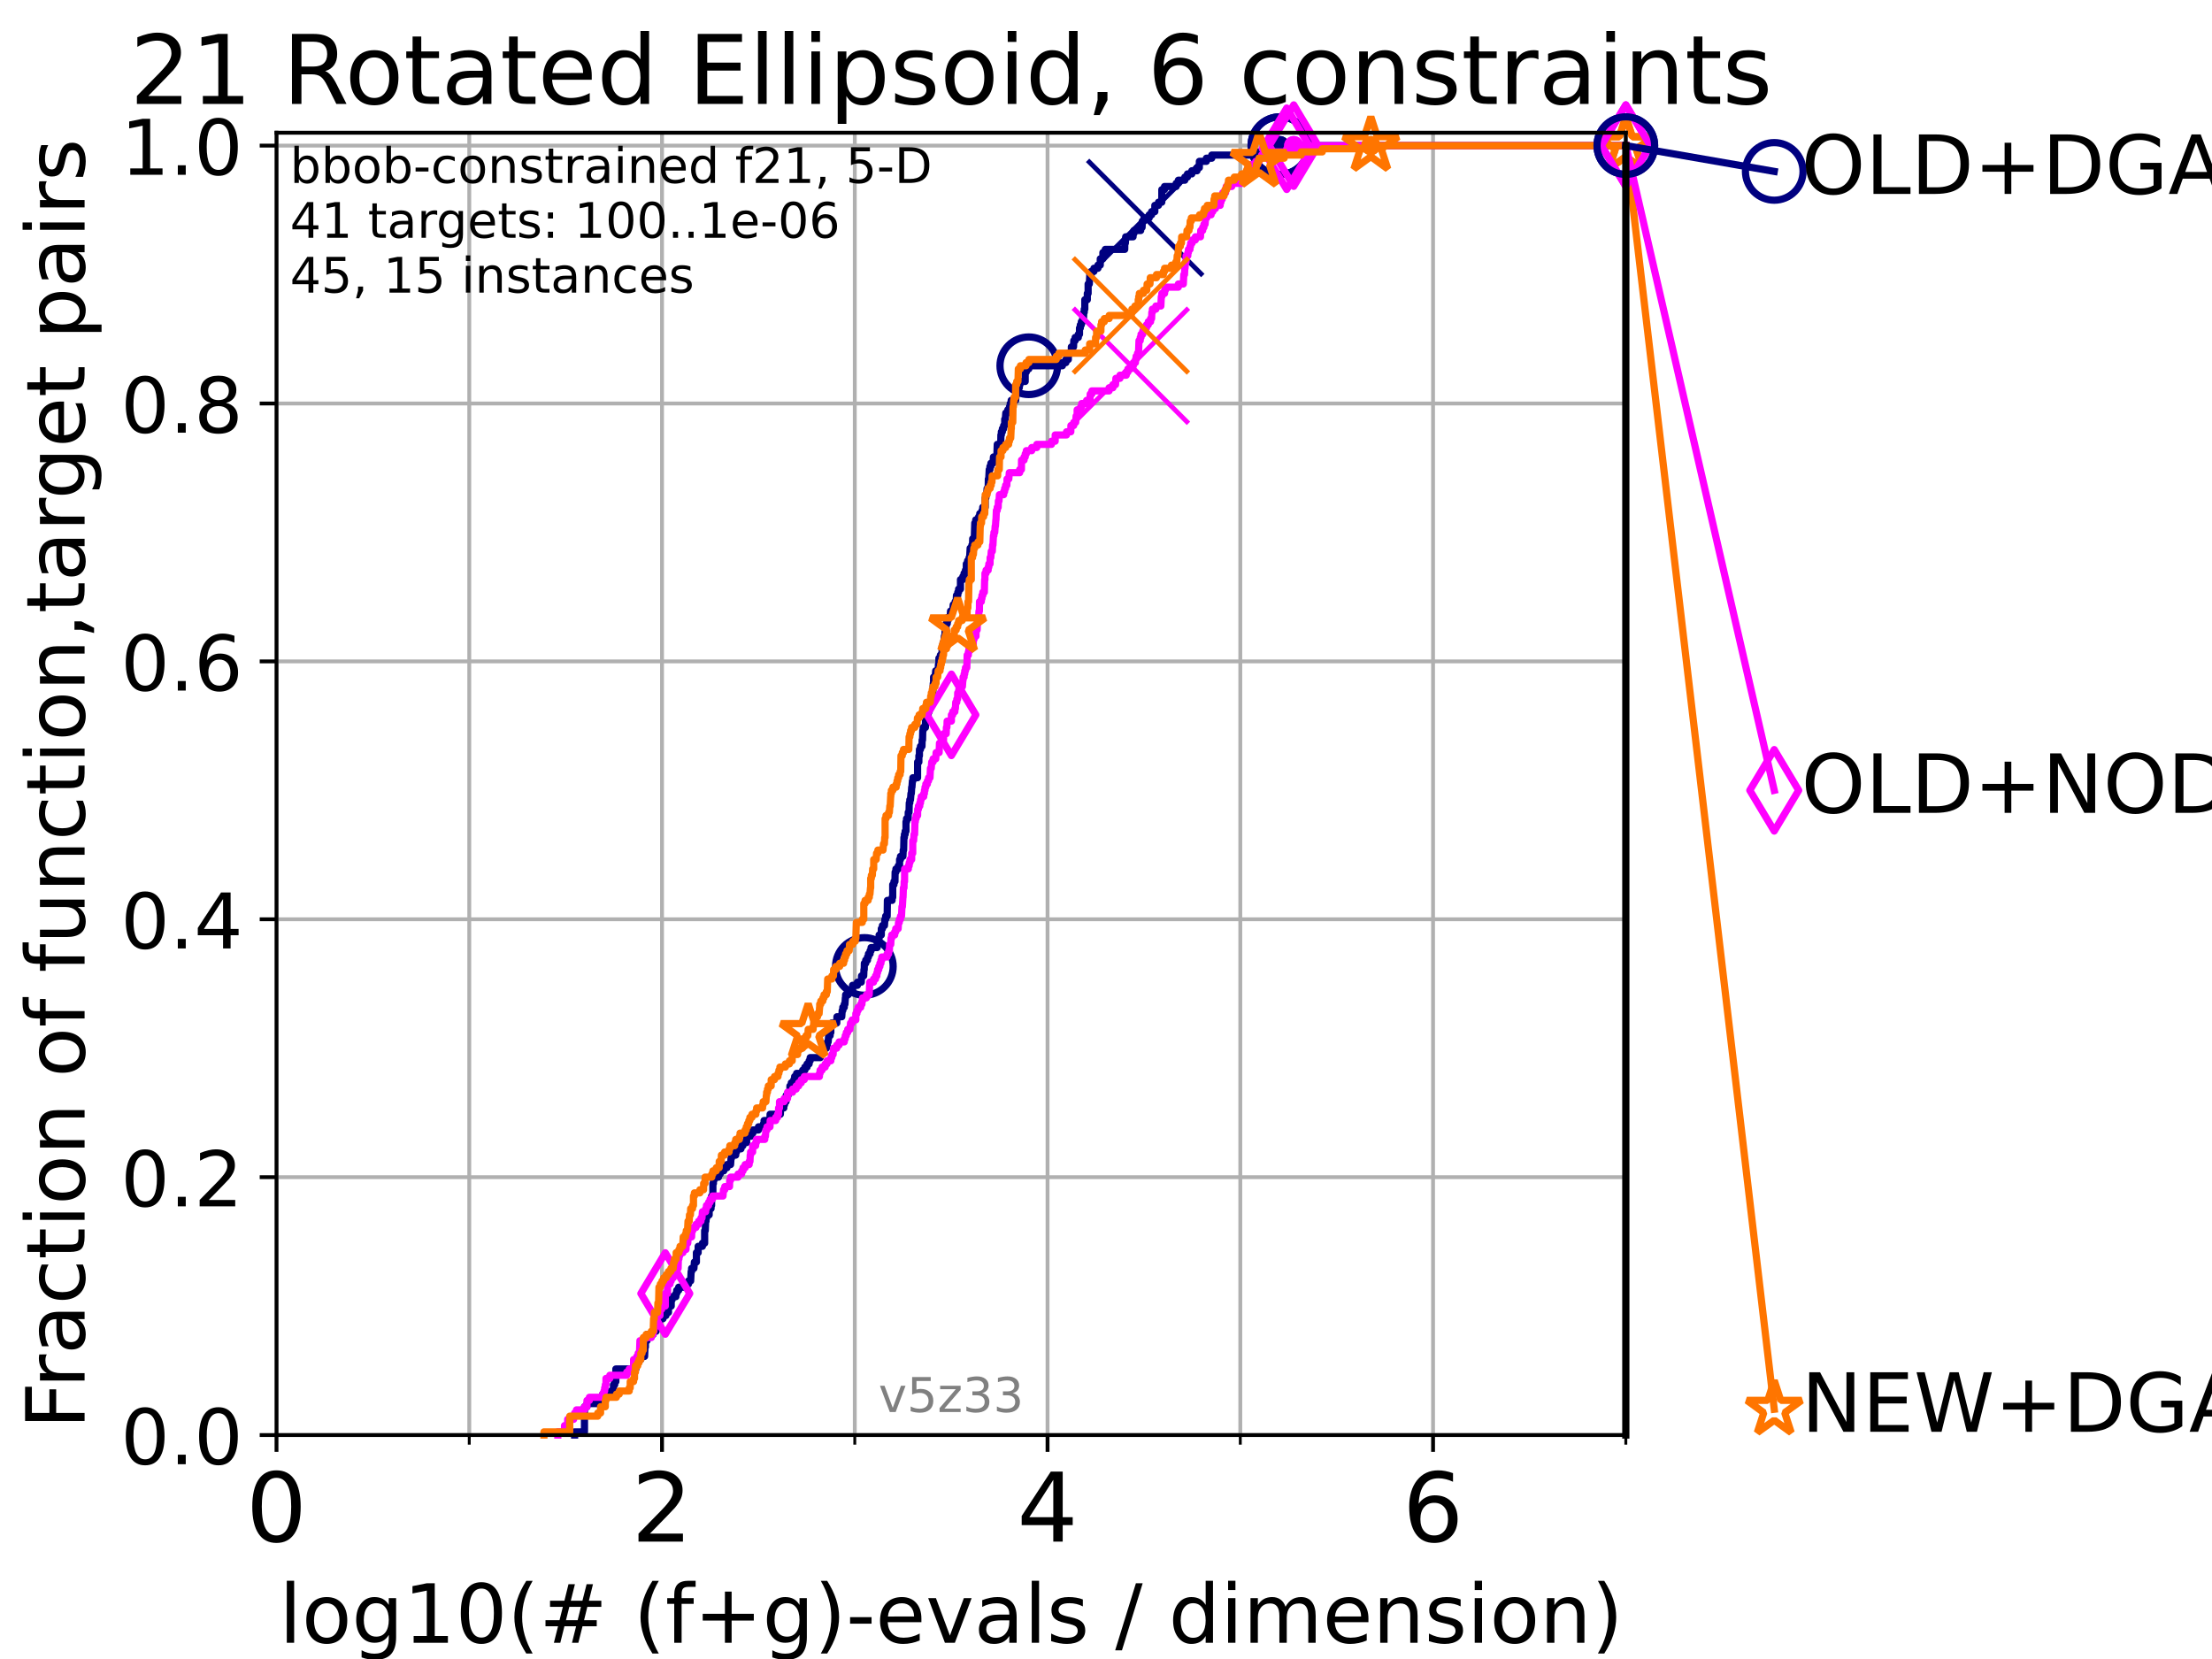 <?xml version="1.0" encoding="utf-8" standalone="no"?>
<!DOCTYPE svg PUBLIC "-//W3C//DTD SVG 1.1//EN"
  "http://www.w3.org/Graphics/SVG/1.1/DTD/svg11.dtd">
<!-- Created with matplotlib (https://matplotlib.org/) -->
<svg height="345.6pt" version="1.1" viewBox="0 0 460.8 345.6" width="460.8pt" xmlns="http://www.w3.org/2000/svg" xmlns:xlink="http://www.w3.org/1999/xlink">
 <defs>
  <style type="text/css">*{stroke-linecap:butt;stroke-linejoin:round;}</style>
 </defs>
 <g id="figure_1">
  <g id="patch_1">
   <path d="M 0 345.6 
L 460.8 345.6 
L 460.8 0 
L 0 0 
z
" style="fill:#ffffff;"/>
  </g>
  <g id="axes_1">
   <g id="patch_2">
    <path d="M 57.6 298.944 
L 338.688 298.944 
L 338.688 27.648 
L 57.6 27.648 
z
" style="fill:#ffffff;"/>
   </g>
   <g id="matplotlib.axis_1">
    <g id="xtick_1">
     <g id="line2d_1">
      <path clip-path="url(#pf376eaccb4)" d="M 57.6 298.944 
L 57.6 27.648 
" style="fill:none;stroke:#b0b0b0;stroke-linecap:square;stroke-width:0.8;"/>
     </g>
     <g id="line2d_2">
      <defs>
       <path d="M 0 0 
L 0 3.5 
" id="m1e496ec43b" style="stroke:#000000;stroke-width:0.8;"/>
      </defs>
      <g>
       <use style="stroke:#000000;stroke-width:0.8;" x="57.6" xlink:href="#m1e496ec43b" y="298.944"/>
      </g>
     </g>
     <g id="text_1">
      <!-- 0 -->
      <g transform="translate(51.237 321.141)scale(0.2 -0.2)">
       <defs>
        <path d="M 31.781 66.406 
Q 24.172 66.406 20.328 58.906 
Q 16.5 51.422 16.5 36.375 
Q 16.5 21.391 20.328 13.891 
Q 24.172 6.391 31.781 6.391 
Q 39.453 6.391 43.281 13.891 
Q 47.125 21.391 47.125 36.375 
Q 47.125 51.422 43.281 58.906 
Q 39.453 66.406 31.781 66.406 
z
M 31.781 74.219 
Q 44.047 74.219 50.516 64.516 
Q 56.984 54.828 56.984 36.375 
Q 56.984 17.969 50.516 8.266 
Q 44.047 -1.422 31.781 -1.422 
Q 19.531 -1.422 13.062 8.266 
Q 6.594 17.969 6.594 36.375 
Q 6.594 54.828 13.062 64.516 
Q 19.531 74.219 31.781 74.219 
z
" id="DejaVuSans-48"/>
       </defs>
       <use xlink:href="#DejaVuSans-48"/>
      </g>
     </g>
    </g>
    <g id="xtick_2">
     <g id="line2d_3">
      <path clip-path="url(#pf376eaccb4)" d="M 137.911 298.944 
L 137.911 27.648 
" style="fill:none;stroke:#b0b0b0;stroke-linecap:square;stroke-width:0.8;"/>
     </g>
     <g id="line2d_4">
      <g>
       <use style="stroke:#000000;stroke-width:0.8;" x="137.911" xlink:href="#m1e496ec43b" y="298.944"/>
      </g>
     </g>
     <g id="text_2">
      <!-- 2 -->
      <g transform="translate(131.548 321.141)scale(0.2 -0.2)">
       <defs>
        <path d="M 19.188 8.297 
L 53.609 8.297 
L 53.609 0 
L 7.328 0 
L 7.328 8.297 
Q 12.938 14.109 22.625 23.891 
Q 32.328 33.688 34.812 36.531 
Q 39.547 41.844 41.422 45.531 
Q 43.312 49.219 43.312 52.781 
Q 43.312 58.594 39.234 62.25 
Q 35.156 65.922 28.609 65.922 
Q 23.969 65.922 18.812 64.312 
Q 13.672 62.703 7.812 59.422 
L 7.812 69.391 
Q 13.766 71.781 18.938 73 
Q 24.125 74.219 28.422 74.219 
Q 39.75 74.219 46.484 68.547 
Q 53.219 62.891 53.219 53.422 
Q 53.219 48.922 51.531 44.891 
Q 49.859 40.875 45.406 35.406 
Q 44.188 33.984 37.641 27.219 
Q 31.109 20.453 19.188 8.297 
z
" id="DejaVuSans-50"/>
       </defs>
       <use xlink:href="#DejaVuSans-50"/>
      </g>
     </g>
    </g>
    <g id="xtick_3">
     <g id="line2d_5">
      <path clip-path="url(#pf376eaccb4)" d="M 218.222 298.944 
L 218.222 27.648 
" style="fill:none;stroke:#b0b0b0;stroke-linecap:square;stroke-width:0.8;"/>
     </g>
     <g id="line2d_6">
      <g>
       <use style="stroke:#000000;stroke-width:0.8;" x="218.222" xlink:href="#m1e496ec43b" y="298.944"/>
      </g>
     </g>
     <g id="text_3">
      <!-- 4 -->
      <g transform="translate(211.859 321.141)scale(0.2 -0.2)">
       <defs>
        <path d="M 37.797 64.312 
L 12.891 25.391 
L 37.797 25.391 
z
M 35.203 72.906 
L 47.609 72.906 
L 47.609 25.391 
L 58.016 25.391 
L 58.016 17.188 
L 47.609 17.188 
L 47.609 0 
L 37.797 0 
L 37.797 17.188 
L 4.891 17.188 
L 4.891 26.703 
z
" id="DejaVuSans-52"/>
       </defs>
       <use xlink:href="#DejaVuSans-52"/>
      </g>
     </g>
    </g>
    <g id="xtick_4">
     <g id="line2d_7">
      <path clip-path="url(#pf376eaccb4)" d="M 298.533 298.944 
L 298.533 27.648 
" style="fill:none;stroke:#b0b0b0;stroke-linecap:square;stroke-width:0.8;"/>
     </g>
     <g id="line2d_8">
      <g>
       <use style="stroke:#000000;stroke-width:0.8;" x="298.533" xlink:href="#m1e496ec43b" y="298.944"/>
      </g>
     </g>
     <g id="text_4">
      <!-- 6 -->
      <g transform="translate(292.17 321.141)scale(0.2 -0.2)">
       <defs>
        <path d="M 33.016 40.375 
Q 26.375 40.375 22.484 35.828 
Q 18.609 31.297 18.609 23.391 
Q 18.609 15.531 22.484 10.953 
Q 26.375 6.391 33.016 6.391 
Q 39.656 6.391 43.531 10.953 
Q 47.406 15.531 47.406 23.391 
Q 47.406 31.297 43.531 35.828 
Q 39.656 40.375 33.016 40.375 
z
M 52.594 71.297 
L 52.594 62.312 
Q 48.875 64.062 45.094 64.984 
Q 41.312 65.922 37.594 65.922 
Q 27.828 65.922 22.672 59.328 
Q 17.531 52.734 16.797 39.406 
Q 19.672 43.656 24.016 45.922 
Q 28.375 48.188 33.594 48.188 
Q 44.578 48.188 50.953 41.516 
Q 57.328 34.859 57.328 23.391 
Q 57.328 12.156 50.688 5.359 
Q 44.047 -1.422 33.016 -1.422 
Q 20.359 -1.422 13.672 8.266 
Q 6.984 17.969 6.984 36.375 
Q 6.984 53.656 15.188 63.938 
Q 23.391 74.219 37.203 74.219 
Q 40.922 74.219 44.703 73.484 
Q 48.484 72.75 52.594 71.297 
z
" id="DejaVuSans-54"/>
       </defs>
       <use xlink:href="#DejaVuSans-54"/>
      </g>
     </g>
    </g>
    <g id="xtick_5">
     <g id="line2d_9">
      <path clip-path="url(#pf376eaccb4)" d="M 97.755 298.944 
L 97.755 27.648 
" style="fill:none;stroke:#b0b0b0;stroke-linecap:square;stroke-width:0.8;"/>
     </g>
     <g id="line2d_10">
      <defs>
       <path d="M 0 0 
L 0 2 
" id="mf53101dc9e" style="stroke:#000000;stroke-width:0.6;"/>
      </defs>
      <g>
       <use style="stroke:#000000;stroke-width:0.6;" x="97.755" xlink:href="#mf53101dc9e" y="298.944"/>
      </g>
     </g>
    </g>
    <g id="xtick_6">
     <g id="line2d_11">
      <path clip-path="url(#pf376eaccb4)" d="M 178.066 298.944 
L 178.066 27.648 
" style="fill:none;stroke:#b0b0b0;stroke-linecap:square;stroke-width:0.8;"/>
     </g>
     <g id="line2d_12">
      <g>
       <use style="stroke:#000000;stroke-width:0.6;" x="178.066" xlink:href="#mf53101dc9e" y="298.944"/>
      </g>
     </g>
    </g>
    <g id="xtick_7">
     <g id="line2d_13">
      <path clip-path="url(#pf376eaccb4)" d="M 258.377 298.944 
L 258.377 27.648 
" style="fill:none;stroke:#b0b0b0;stroke-linecap:square;stroke-width:0.8;"/>
     </g>
     <g id="line2d_14">
      <g>
       <use style="stroke:#000000;stroke-width:0.6;" x="258.377" xlink:href="#mf53101dc9e" y="298.944"/>
      </g>
     </g>
    </g>
    <g id="xtick_8">
     <g id="line2d_15">
      <path clip-path="url(#pf376eaccb4)" d="M 338.688 298.944 
L 338.688 27.648 
" style="fill:none;stroke:#b0b0b0;stroke-linecap:square;stroke-width:0.8;"/>
     </g>
     <g id="line2d_16">
      <g>
       <use style="stroke:#000000;stroke-width:0.6;" x="338.688" xlink:href="#mf53101dc9e" y="298.944"/>
      </g>
     </g>
    </g>
    <g id="text_5">
     <!-- log10(# (f+g)-evals / dimension) -->
     <g transform="translate(58.145 342.218)scale(0.17 -0.17)">
      <defs>
       <path d="M 9.422 75.984 
L 18.406 75.984 
L 18.406 0 
L 9.422 0 
z
" id="DejaVuSans-108"/>
       <path d="M 30.609 48.391 
Q 23.391 48.391 19.188 42.75 
Q 14.984 37.109 14.984 27.297 
Q 14.984 17.484 19.156 11.844 
Q 23.344 6.203 30.609 6.203 
Q 37.797 6.203 41.984 11.859 
Q 46.188 17.531 46.188 27.297 
Q 46.188 37.016 41.984 42.703 
Q 37.797 48.391 30.609 48.391 
z
M 30.609 56 
Q 42.328 56 49.016 48.375 
Q 55.719 40.766 55.719 27.297 
Q 55.719 13.875 49.016 6.219 
Q 42.328 -1.422 30.609 -1.422 
Q 18.844 -1.422 12.172 6.219 
Q 5.516 13.875 5.516 27.297 
Q 5.516 40.766 12.172 48.375 
Q 18.844 56 30.609 56 
z
" id="DejaVuSans-111"/>
       <path d="M 45.406 27.984 
Q 45.406 37.75 41.375 43.109 
Q 37.359 48.484 30.078 48.484 
Q 22.859 48.484 18.828 43.109 
Q 14.797 37.75 14.797 27.984 
Q 14.797 18.266 18.828 12.891 
Q 22.859 7.516 30.078 7.516 
Q 37.359 7.516 41.375 12.891 
Q 45.406 18.266 45.406 27.984 
z
M 54.391 6.781 
Q 54.391 -7.172 48.188 -13.984 
Q 42 -20.797 29.203 -20.797 
Q 24.469 -20.797 20.266 -20.094 
Q 16.062 -19.391 12.109 -17.922 
L 12.109 -9.188 
Q 16.062 -11.328 19.922 -12.344 
Q 23.781 -13.375 27.781 -13.375 
Q 36.625 -13.375 41.016 -8.766 
Q 45.406 -4.156 45.406 5.172 
L 45.406 9.625 
Q 42.625 4.781 38.281 2.391 
Q 33.938 0 27.875 0 
Q 17.828 0 11.672 7.656 
Q 5.516 15.328 5.516 27.984 
Q 5.516 40.672 11.672 48.328 
Q 17.828 56 27.875 56 
Q 33.938 56 38.281 53.609 
Q 42.625 51.219 45.406 46.391 
L 45.406 54.688 
L 54.391 54.688 
z
" id="DejaVuSans-103"/>
       <path d="M 12.406 8.297 
L 28.516 8.297 
L 28.516 63.922 
L 10.984 60.406 
L 10.984 69.391 
L 28.422 72.906 
L 38.281 72.906 
L 38.281 8.297 
L 54.391 8.297 
L 54.391 0 
L 12.406 0 
z
" id="DejaVuSans-49"/>
       <path d="M 31 75.875 
Q 24.469 64.656 21.281 53.656 
Q 18.109 42.672 18.109 31.391 
Q 18.109 20.125 21.312 9.062 
Q 24.516 -2 31 -13.188 
L 23.188 -13.188 
Q 15.875 -1.703 12.234 9.375 
Q 8.594 20.453 8.594 31.391 
Q 8.594 42.281 12.203 53.312 
Q 15.828 64.359 23.188 75.875 
z
" id="DejaVuSans-40"/>
       <path d="M 51.125 44 
L 36.922 44 
L 32.812 27.688 
L 47.125 27.688 
z
M 43.797 71.781 
L 38.719 51.516 
L 52.984 51.516 
L 58.109 71.781 
L 65.922 71.781 
L 60.891 51.516 
L 76.125 51.516 
L 76.125 44 
L 58.984 44 
L 54.984 27.688 
L 70.516 27.688 
L 70.516 20.219 
L 53.078 20.219 
L 48 0 
L 40.188 0 
L 45.219 20.219 
L 30.906 20.219 
L 25.875 0 
L 18.016 0 
L 23.094 20.219 
L 7.719 20.219 
L 7.719 27.688 
L 24.906 27.688 
L 29 44 
L 13.281 44 
L 13.281 51.516 
L 30.906 51.516 
L 35.891 71.781 
z
" id="DejaVuSans-35"/>
       <path id="DejaVuSans-32"/>
       <path d="M 37.109 75.984 
L 37.109 68.5 
L 28.516 68.5 
Q 23.688 68.5 21.797 66.547 
Q 19.922 64.594 19.922 59.516 
L 19.922 54.688 
L 34.719 54.688 
L 34.719 47.703 
L 19.922 47.703 
L 19.922 0 
L 10.891 0 
L 10.891 47.703 
L 2.297 47.703 
L 2.297 54.688 
L 10.891 54.688 
L 10.891 58.5 
Q 10.891 67.625 15.141 71.797 
Q 19.391 75.984 28.609 75.984 
z
" id="DejaVuSans-102"/>
       <path d="M 46 62.703 
L 46 35.5 
L 73.188 35.5 
L 73.188 27.203 
L 46 27.203 
L 46 0 
L 37.797 0 
L 37.797 27.203 
L 10.594 27.203 
L 10.594 35.5 
L 37.797 35.5 
L 37.797 62.703 
z
" id="DejaVuSans-43"/>
       <path d="M 8.016 75.875 
L 15.828 75.875 
Q 23.141 64.359 26.781 53.312 
Q 30.422 42.281 30.422 31.391 
Q 30.422 20.453 26.781 9.375 
Q 23.141 -1.703 15.828 -13.188 
L 8.016 -13.188 
Q 14.5 -2 17.703 9.062 
Q 20.906 20.125 20.906 31.391 
Q 20.906 42.672 17.703 53.656 
Q 14.5 64.656 8.016 75.875 
z
" id="DejaVuSans-41"/>
       <path d="M 4.891 31.391 
L 31.203 31.391 
L 31.203 23.391 
L 4.891 23.391 
z
" id="DejaVuSans-45"/>
       <path d="M 56.203 29.594 
L 56.203 25.203 
L 14.891 25.203 
Q 15.484 15.922 20.484 11.062 
Q 25.484 6.203 34.422 6.203 
Q 39.594 6.203 44.453 7.469 
Q 49.312 8.734 54.109 11.281 
L 54.109 2.781 
Q 49.266 0.734 44.188 -0.344 
Q 39.109 -1.422 33.891 -1.422 
Q 20.797 -1.422 13.156 6.188 
Q 5.516 13.812 5.516 26.812 
Q 5.516 40.234 12.766 48.109 
Q 20.016 56 32.328 56 
Q 43.359 56 49.781 48.891 
Q 56.203 41.797 56.203 29.594 
z
M 47.219 32.234 
Q 47.125 39.594 43.094 43.984 
Q 39.062 48.391 32.422 48.391 
Q 24.906 48.391 20.391 44.141 
Q 15.875 39.891 15.188 32.172 
z
" id="DejaVuSans-101"/>
       <path d="M 2.984 54.688 
L 12.5 54.688 
L 29.594 8.797 
L 46.688 54.688 
L 56.203 54.688 
L 35.688 0 
L 23.484 0 
z
" id="DejaVuSans-118"/>
       <path d="M 34.281 27.484 
Q 23.391 27.484 19.188 25 
Q 14.984 22.516 14.984 16.5 
Q 14.984 11.719 18.141 8.906 
Q 21.297 6.109 26.703 6.109 
Q 34.188 6.109 38.703 11.406 
Q 43.219 16.703 43.219 25.484 
L 43.219 27.484 
z
M 52.203 31.203 
L 52.203 0 
L 43.219 0 
L 43.219 8.297 
Q 40.141 3.328 35.547 0.953 
Q 30.953 -1.422 24.312 -1.422 
Q 15.922 -1.422 10.953 3.297 
Q 6 8.016 6 15.922 
Q 6 25.141 12.172 29.828 
Q 18.359 34.516 30.609 34.516 
L 43.219 34.516 
L 43.219 35.406 
Q 43.219 41.609 39.141 45 
Q 35.062 48.391 27.688 48.391 
Q 23 48.391 18.547 47.266 
Q 14.109 46.141 10.016 43.891 
L 10.016 52.203 
Q 14.938 54.109 19.578 55.047 
Q 24.219 56 28.609 56 
Q 40.484 56 46.344 49.844 
Q 52.203 43.703 52.203 31.203 
z
" id="DejaVuSans-97"/>
       <path d="M 44.281 53.078 
L 44.281 44.578 
Q 40.484 46.531 36.375 47.5 
Q 32.281 48.484 27.875 48.484 
Q 21.188 48.484 17.844 46.438 
Q 14.5 44.391 14.5 40.281 
Q 14.5 37.156 16.891 35.375 
Q 19.281 33.594 26.516 31.984 
L 29.594 31.297 
Q 39.156 29.25 43.188 25.516 
Q 47.219 21.781 47.219 15.094 
Q 47.219 7.469 41.188 3.016 
Q 35.156 -1.422 24.609 -1.422 
Q 20.219 -1.422 15.453 -0.562 
Q 10.688 0.297 5.422 2 
L 5.422 11.281 
Q 10.406 8.688 15.234 7.391 
Q 20.062 6.109 24.812 6.109 
Q 31.156 6.109 34.562 8.281 
Q 37.984 10.453 37.984 14.406 
Q 37.984 18.062 35.516 20.016 
Q 33.062 21.969 24.703 23.781 
L 21.578 24.516 
Q 13.234 26.266 9.516 29.906 
Q 5.812 33.547 5.812 39.891 
Q 5.812 47.609 11.281 51.797 
Q 16.75 56 26.812 56 
Q 31.781 56 36.172 55.266 
Q 40.578 54.547 44.281 53.078 
z
" id="DejaVuSans-115"/>
       <path d="M 25.391 72.906 
L 33.688 72.906 
L 8.297 -9.281 
L 0 -9.281 
z
" id="DejaVuSans-47"/>
       <path d="M 45.406 46.391 
L 45.406 75.984 
L 54.391 75.984 
L 54.391 0 
L 45.406 0 
L 45.406 8.203 
Q 42.578 3.328 38.25 0.953 
Q 33.938 -1.422 27.875 -1.422 
Q 17.969 -1.422 11.734 6.484 
Q 5.516 14.406 5.516 27.297 
Q 5.516 40.188 11.734 48.094 
Q 17.969 56 27.875 56 
Q 33.938 56 38.25 53.625 
Q 42.578 51.266 45.406 46.391 
z
M 14.797 27.297 
Q 14.797 17.391 18.875 11.75 
Q 22.953 6.109 30.078 6.109 
Q 37.203 6.109 41.297 11.75 
Q 45.406 17.391 45.406 27.297 
Q 45.406 37.203 41.297 42.844 
Q 37.203 48.484 30.078 48.484 
Q 22.953 48.484 18.875 42.844 
Q 14.797 37.203 14.797 27.297 
z
" id="DejaVuSans-100"/>
       <path d="M 9.422 54.688 
L 18.406 54.688 
L 18.406 0 
L 9.422 0 
z
M 9.422 75.984 
L 18.406 75.984 
L 18.406 64.594 
L 9.422 64.594 
z
" id="DejaVuSans-105"/>
       <path d="M 52 44.188 
Q 55.375 50.25 60.062 53.125 
Q 64.75 56 71.094 56 
Q 79.641 56 84.281 50.016 
Q 88.922 44.047 88.922 33.016 
L 88.922 0 
L 79.891 0 
L 79.891 32.719 
Q 79.891 40.578 77.094 44.375 
Q 74.312 48.188 68.609 48.188 
Q 61.625 48.188 57.562 43.547 
Q 53.516 38.922 53.516 30.906 
L 53.516 0 
L 44.484 0 
L 44.484 32.719 
Q 44.484 40.625 41.703 44.406 
Q 38.922 48.188 33.109 48.188 
Q 26.219 48.188 22.156 43.531 
Q 18.109 38.875 18.109 30.906 
L 18.109 0 
L 9.078 0 
L 9.078 54.688 
L 18.109 54.688 
L 18.109 46.188 
Q 21.188 51.219 25.484 53.609 
Q 29.781 56 35.688 56 
Q 41.656 56 45.828 52.969 
Q 50 49.953 52 44.188 
z
" id="DejaVuSans-109"/>
       <path d="M 54.891 33.016 
L 54.891 0 
L 45.906 0 
L 45.906 32.719 
Q 45.906 40.484 42.875 44.328 
Q 39.844 48.188 33.797 48.188 
Q 26.516 48.188 22.312 43.547 
Q 18.109 38.922 18.109 30.906 
L 18.109 0 
L 9.078 0 
L 9.078 54.688 
L 18.109 54.688 
L 18.109 46.188 
Q 21.344 51.125 25.703 53.562 
Q 30.078 56 35.797 56 
Q 45.219 56 50.047 50.172 
Q 54.891 44.344 54.891 33.016 
z
" id="DejaVuSans-110"/>
      </defs>
      <use xlink:href="#DejaVuSans-108"/>
      <use x="27.783" xlink:href="#DejaVuSans-111"/>
      <use x="88.965" xlink:href="#DejaVuSans-103"/>
      <use x="152.441" xlink:href="#DejaVuSans-49"/>
      <use x="216.064" xlink:href="#DejaVuSans-48"/>
      <use x="279.688" xlink:href="#DejaVuSans-40"/>
      <use x="318.701" xlink:href="#DejaVuSans-35"/>
      <use x="402.49" xlink:href="#DejaVuSans-32"/>
      <use x="434.277" xlink:href="#DejaVuSans-40"/>
      <use x="473.291" xlink:href="#DejaVuSans-102"/>
      <use x="508.496" xlink:href="#DejaVuSans-43"/>
      <use x="592.285" xlink:href="#DejaVuSans-103"/>
      <use x="655.762" xlink:href="#DejaVuSans-41"/>
      <use x="694.775" xlink:href="#DejaVuSans-45"/>
      <use x="730.859" xlink:href="#DejaVuSans-101"/>
      <use x="792.383" xlink:href="#DejaVuSans-118"/>
      <use x="851.562" xlink:href="#DejaVuSans-97"/>
      <use x="912.842" xlink:href="#DejaVuSans-108"/>
      <use x="940.625" xlink:href="#DejaVuSans-115"/>
      <use x="992.725" xlink:href="#DejaVuSans-32"/>
      <use x="1024.512" xlink:href="#DejaVuSans-47"/>
      <use x="1058.203" xlink:href="#DejaVuSans-32"/>
      <use x="1089.99" xlink:href="#DejaVuSans-100"/>
      <use x="1153.467" xlink:href="#DejaVuSans-105"/>
      <use x="1181.25" xlink:href="#DejaVuSans-109"/>
      <use x="1278.662" xlink:href="#DejaVuSans-101"/>
      <use x="1340.186" xlink:href="#DejaVuSans-110"/>
      <use x="1403.564" xlink:href="#DejaVuSans-115"/>
      <use x="1455.664" xlink:href="#DejaVuSans-105"/>
      <use x="1483.447" xlink:href="#DejaVuSans-111"/>
      <use x="1544.629" xlink:href="#DejaVuSans-110"/>
      <use x="1608.008" xlink:href="#DejaVuSans-41"/>
     </g>
    </g>
   </g>
   <g id="matplotlib.axis_2">
    <g id="ytick_1">
     <g id="line2d_17">
      <path clip-path="url(#pf376eaccb4)" d="M 57.6 298.944 
L 338.688 298.944 
" style="fill:none;stroke:#b0b0b0;stroke-linecap:square;stroke-width:0.8;"/>
     </g>
     <g id="line2d_18">
      <defs>
       <path d="M 0 0 
L -3.5 0 
" id="ma6e8244559" style="stroke:#000000;stroke-width:0.8;"/>
      </defs>
      <g>
       <use style="stroke:#000000;stroke-width:0.8;" x="57.6" xlink:href="#ma6e8244559" y="298.944"/>
      </g>
     </g>
     <g id="text_6">
      <!-- 0.0 -->
      <g transform="translate(25.155 305.023)scale(0.16 -0.16)">
       <defs>
        <path d="M 10.688 12.406 
L 21 12.406 
L 21 0 
L 10.688 0 
z
" id="DejaVuSans-46"/>
       </defs>
       <use xlink:href="#DejaVuSans-48"/>
       <use x="63.623" xlink:href="#DejaVuSans-46"/>
       <use x="95.41" xlink:href="#DejaVuSans-48"/>
      </g>
     </g>
    </g>
    <g id="ytick_2">
     <g id="line2d_19">
      <path clip-path="url(#pf376eaccb4)" d="M 57.6 245.222 
L 338.688 245.222 
" style="fill:none;stroke:#b0b0b0;stroke-linecap:square;stroke-width:0.8;"/>
     </g>
     <g id="line2d_20">
      <g>
       <use style="stroke:#000000;stroke-width:0.8;" x="57.6" xlink:href="#ma6e8244559" y="245.222"/>
      </g>
     </g>
     <g id="text_7">
      <!-- 0.2 -->
      <g transform="translate(25.155 251.301)scale(0.16 -0.16)">
       <use xlink:href="#DejaVuSans-48"/>
       <use x="63.623" xlink:href="#DejaVuSans-46"/>
       <use x="95.41" xlink:href="#DejaVuSans-50"/>
      </g>
     </g>
    </g>
    <g id="ytick_3">
     <g id="line2d_21">
      <path clip-path="url(#pf376eaccb4)" d="M 57.6 191.5 
L 338.688 191.5 
" style="fill:none;stroke:#b0b0b0;stroke-linecap:square;stroke-width:0.8;"/>
     </g>
     <g id="line2d_22">
      <g>
       <use style="stroke:#000000;stroke-width:0.8;" x="57.6" xlink:href="#ma6e8244559" y="191.5"/>
      </g>
     </g>
     <g id="text_8">
      <!-- 0.4 -->
      <g transform="translate(25.155 197.579)scale(0.16 -0.16)">
       <use xlink:href="#DejaVuSans-48"/>
       <use x="63.623" xlink:href="#DejaVuSans-46"/>
       <use x="95.41" xlink:href="#DejaVuSans-52"/>
      </g>
     </g>
    </g>
    <g id="ytick_4">
     <g id="line2d_23">
      <path clip-path="url(#pf376eaccb4)" d="M 57.6 137.778 
L 338.688 137.778 
" style="fill:none;stroke:#b0b0b0;stroke-linecap:square;stroke-width:0.8;"/>
     </g>
     <g id="line2d_24">
      <g>
       <use style="stroke:#000000;stroke-width:0.8;" x="57.6" xlink:href="#ma6e8244559" y="137.778"/>
      </g>
     </g>
     <g id="text_9">
      <!-- 0.6 -->
      <g transform="translate(25.155 143.857)scale(0.16 -0.16)">
       <use xlink:href="#DejaVuSans-48"/>
       <use x="63.623" xlink:href="#DejaVuSans-46"/>
       <use x="95.41" xlink:href="#DejaVuSans-54"/>
      </g>
     </g>
    </g>
    <g id="ytick_5">
     <g id="line2d_25">
      <path clip-path="url(#pf376eaccb4)" d="M 57.6 84.056 
L 338.688 84.056 
" style="fill:none;stroke:#b0b0b0;stroke-linecap:square;stroke-width:0.8;"/>
     </g>
     <g id="line2d_26">
      <g>
       <use style="stroke:#000000;stroke-width:0.8;" x="57.6" xlink:href="#ma6e8244559" y="84.056"/>
      </g>
     </g>
     <g id="text_10">
      <!-- 0.8 -->
      <g transform="translate(25.155 90.135)scale(0.16 -0.16)">
       <defs>
        <path d="M 31.781 34.625 
Q 24.75 34.625 20.719 30.859 
Q 16.703 27.094 16.703 20.516 
Q 16.703 13.922 20.719 10.156 
Q 24.75 6.391 31.781 6.391 
Q 38.812 6.391 42.859 10.172 
Q 46.922 13.969 46.922 20.516 
Q 46.922 27.094 42.891 30.859 
Q 38.875 34.625 31.781 34.625 
z
M 21.922 38.812 
Q 15.578 40.375 12.031 44.719 
Q 8.5 49.078 8.5 55.328 
Q 8.5 64.062 14.719 69.141 
Q 20.953 74.219 31.781 74.219 
Q 42.672 74.219 48.875 69.141 
Q 55.078 64.062 55.078 55.328 
Q 55.078 49.078 51.531 44.719 
Q 48 40.375 41.703 38.812 
Q 48.828 37.156 52.797 32.312 
Q 56.781 27.484 56.781 20.516 
Q 56.781 9.906 50.312 4.234 
Q 43.844 -1.422 31.781 -1.422 
Q 19.734 -1.422 13.25 4.234 
Q 6.781 9.906 6.781 20.516 
Q 6.781 27.484 10.781 32.312 
Q 14.797 37.156 21.922 38.812 
z
M 18.312 54.391 
Q 18.312 48.734 21.844 45.562 
Q 25.391 42.391 31.781 42.391 
Q 38.141 42.391 41.719 45.562 
Q 45.312 48.734 45.312 54.391 
Q 45.312 60.062 41.719 63.234 
Q 38.141 66.406 31.781 66.406 
Q 25.391 66.406 21.844 63.234 
Q 18.312 60.062 18.312 54.391 
z
" id="DejaVuSans-56"/>
       </defs>
       <use xlink:href="#DejaVuSans-48"/>
       <use x="63.623" xlink:href="#DejaVuSans-46"/>
       <use x="95.41" xlink:href="#DejaVuSans-56"/>
      </g>
     </g>
    </g>
    <g id="ytick_6">
     <g id="line2d_27">
      <path clip-path="url(#pf376eaccb4)" d="M 57.6 30.334 
L 338.688 30.334 
" style="fill:none;stroke:#b0b0b0;stroke-linecap:square;stroke-width:0.8;"/>
     </g>
     <g id="line2d_28">
      <g>
       <use style="stroke:#000000;stroke-width:0.8;" x="57.6" xlink:href="#ma6e8244559" y="30.334"/>
      </g>
     </g>
     <g id="text_11">
      <!-- 1.0 -->
      <g transform="translate(25.155 36.413)scale(0.16 -0.16)">
       <use xlink:href="#DejaVuSans-49"/>
       <use x="63.623" xlink:href="#DejaVuSans-46"/>
       <use x="95.41" xlink:href="#DejaVuSans-48"/>
      </g>
     </g>
    </g>
    <g id="text_12">
     <!-- Fraction of function,target pairs -->
     <g transform="translate(17.62 297.681)rotate(-90)scale(0.17 -0.17)">
      <defs>
       <path d="M 9.812 72.906 
L 51.703 72.906 
L 51.703 64.594 
L 19.672 64.594 
L 19.672 43.109 
L 48.578 43.109 
L 48.578 34.812 
L 19.672 34.812 
L 19.672 0 
L 9.812 0 
z
" id="DejaVuSans-70"/>
       <path d="M 41.109 46.297 
Q 39.594 47.172 37.812 47.578 
Q 36.031 48 33.891 48 
Q 26.266 48 22.188 43.047 
Q 18.109 38.094 18.109 28.812 
L 18.109 0 
L 9.078 0 
L 9.078 54.688 
L 18.109 54.688 
L 18.109 46.188 
Q 20.953 51.172 25.484 53.578 
Q 30.031 56 36.531 56 
Q 37.453 56 38.578 55.875 
Q 39.703 55.766 41.062 55.516 
z
" id="DejaVuSans-114"/>
       <path d="M 48.781 52.594 
L 48.781 44.188 
Q 44.969 46.297 41.141 47.344 
Q 37.312 48.391 33.406 48.391 
Q 24.656 48.391 19.812 42.844 
Q 14.984 37.312 14.984 27.297 
Q 14.984 17.281 19.812 11.734 
Q 24.656 6.203 33.406 6.203 
Q 37.312 6.203 41.141 7.25 
Q 44.969 8.297 48.781 10.406 
L 48.781 2.094 
Q 45.016 0.344 40.984 -0.531 
Q 36.969 -1.422 32.422 -1.422 
Q 20.062 -1.422 12.781 6.344 
Q 5.516 14.109 5.516 27.297 
Q 5.516 40.672 12.859 48.328 
Q 20.219 56 33.016 56 
Q 37.156 56 41.109 55.141 
Q 45.062 54.297 48.781 52.594 
z
" id="DejaVuSans-99"/>
       <path d="M 18.312 70.219 
L 18.312 54.688 
L 36.812 54.688 
L 36.812 47.703 
L 18.312 47.703 
L 18.312 18.016 
Q 18.312 11.328 20.141 9.422 
Q 21.969 7.516 27.594 7.516 
L 36.812 7.516 
L 36.812 0 
L 27.594 0 
Q 17.188 0 13.234 3.875 
Q 9.281 7.766 9.281 18.016 
L 9.281 47.703 
L 2.688 47.703 
L 2.688 54.688 
L 9.281 54.688 
L 9.281 70.219 
z
" id="DejaVuSans-116"/>
       <path d="M 8.5 21.578 
L 8.5 54.688 
L 17.484 54.688 
L 17.484 21.922 
Q 17.484 14.156 20.5 10.266 
Q 23.531 6.391 29.594 6.391 
Q 36.859 6.391 41.078 11.031 
Q 45.312 15.672 45.312 23.688 
L 45.312 54.688 
L 54.297 54.688 
L 54.297 0 
L 45.312 0 
L 45.312 8.406 
Q 42.047 3.422 37.719 1 
Q 33.406 -1.422 27.688 -1.422 
Q 18.266 -1.422 13.375 4.438 
Q 8.5 10.297 8.5 21.578 
z
M 31.109 56 
z
" id="DejaVuSans-117"/>
       <path d="M 11.719 12.406 
L 22.016 12.406 
L 22.016 4 
L 14.016 -11.625 
L 7.719 -11.625 
L 11.719 4 
z
" id="DejaVuSans-44"/>
       <path d="M 18.109 8.203 
L 18.109 -20.797 
L 9.078 -20.797 
L 9.078 54.688 
L 18.109 54.688 
L 18.109 46.391 
Q 20.953 51.266 25.266 53.625 
Q 29.594 56 35.594 56 
Q 45.562 56 51.781 48.094 
Q 58.016 40.188 58.016 27.297 
Q 58.016 14.406 51.781 6.484 
Q 45.562 -1.422 35.594 -1.422 
Q 29.594 -1.422 25.266 0.953 
Q 20.953 3.328 18.109 8.203 
z
M 48.688 27.297 
Q 48.688 37.203 44.609 42.844 
Q 40.531 48.484 33.406 48.484 
Q 26.266 48.484 22.188 42.844 
Q 18.109 37.203 18.109 27.297 
Q 18.109 17.391 22.188 11.75 
Q 26.266 6.109 33.406 6.109 
Q 40.531 6.109 44.609 11.75 
Q 48.688 17.391 48.688 27.297 
z
" id="DejaVuSans-112"/>
      </defs>
      <use xlink:href="#DejaVuSans-70"/>
      <use x="50.27" xlink:href="#DejaVuSans-114"/>
      <use x="91.383" xlink:href="#DejaVuSans-97"/>
      <use x="152.662" xlink:href="#DejaVuSans-99"/>
      <use x="207.643" xlink:href="#DejaVuSans-116"/>
      <use x="246.852" xlink:href="#DejaVuSans-105"/>
      <use x="274.635" xlink:href="#DejaVuSans-111"/>
      <use x="335.816" xlink:href="#DejaVuSans-110"/>
      <use x="399.195" xlink:href="#DejaVuSans-32"/>
      <use x="430.982" xlink:href="#DejaVuSans-111"/>
      <use x="492.164" xlink:href="#DejaVuSans-102"/>
      <use x="527.369" xlink:href="#DejaVuSans-32"/>
      <use x="559.156" xlink:href="#DejaVuSans-102"/>
      <use x="594.361" xlink:href="#DejaVuSans-117"/>
      <use x="657.74" xlink:href="#DejaVuSans-110"/>
      <use x="721.119" xlink:href="#DejaVuSans-99"/>
      <use x="776.1" xlink:href="#DejaVuSans-116"/>
      <use x="815.309" xlink:href="#DejaVuSans-105"/>
      <use x="843.092" xlink:href="#DejaVuSans-111"/>
      <use x="904.273" xlink:href="#DejaVuSans-110"/>
      <use x="967.652" xlink:href="#DejaVuSans-44"/>
      <use x="999.439" xlink:href="#DejaVuSans-116"/>
      <use x="1038.648" xlink:href="#DejaVuSans-97"/>
      <use x="1099.928" xlink:href="#DejaVuSans-114"/>
      <use x="1139.291" xlink:href="#DejaVuSans-103"/>
      <use x="1202.768" xlink:href="#DejaVuSans-101"/>
      <use x="1264.291" xlink:href="#DejaVuSans-116"/>
      <use x="1303.5" xlink:href="#DejaVuSans-32"/>
      <use x="1335.287" xlink:href="#DejaVuSans-112"/>
      <use x="1398.764" xlink:href="#DejaVuSans-97"/>
      <use x="1460.043" xlink:href="#DejaVuSans-105"/>
      <use x="1487.826" xlink:href="#DejaVuSans-114"/>
      <use x="1528.939" xlink:href="#DejaVuSans-115"/>
     </g>
    </g>
   </g>
   <g id="line2d_29">
    <defs>
     <path d="M 0 1.5 
C 0.398 1.5 0.779 1.342 1.061 1.061 
C 1.342 0.779 1.5 0.398 1.5 0 
C 1.5 -0.398 1.342 -0.779 1.061 -1.061 
C 0.779 -1.342 0.398 -1.5 0 -1.5 
C -0.398 -1.5 -0.779 -1.342 -1.061 -1.061 
C -1.342 -0.779 -1.5 -0.398 -1.5 0 
C -1.5 0.398 -1.342 0.779 -1.061 1.061 
C -0.779 1.342 -0.398 1.5 0 1.5 
z
" id="mab05a7c730" style="stroke:#000080;"/>
    </defs>
    <g>
     <use style="fill:#000080;stroke:#000080;" x="266.618" xlink:href="#mab05a7c730" y="30.334"/>
     <use style="fill:#000080;stroke:#000080;" x="266.618" xlink:href="#mab05a7c730" y="30.334"/>
    </g>
   </g>
   <g id="line2d_30">
    <path d="M 119.702 298.944 
L 119.702 298.289 
L 121.756 298.289 
L 121.756 293.048 
L 122.277 293.048 
L 122.277 292.393 
L 125.111 292.393 
L 125.111 291.082 
L 125.542 291.082 
L 125.542 290.427 
L 127.294 290.427 
L 127.294 289.772 
L 127.799 289.772 
L 127.799 288.462 
L 128.047 288.462 
L 128.047 287.807 
L 128.291 287.807 
L 128.291 285.186 
L 132.47 285.186 
L 132.47 283.22 
L 133.488 283.22 
L 133.488 282.565 
L 134.279 282.565 
L 134.365 280.6 
L 134.45 280.6 
L 134.45 279.29 
L 134.787 279.29 
L 134.787 277.979 
L 136.073 277.979 
L 136.073 277.324 
L 136.683 277.324 
L 136.683 276.014 
L 137.053 276.014 
L 137.053 275.359 
L 137.344 275.359 
L 137.344 274.704 
L 138.119 274.704 
L 138.119 274.048 
L 138.728 274.048 
L 138.728 273.393 
L 139.253 273.393 
L 139.253 272.083 
L 139.825 272.083 
L 139.825 270.773 
L 140.011 270.773 
L 140.011 270.118 
L 140.797 270.118 
L 140.797 269.462 
L 140.974 269.462 
L 140.974 268.807 
L 141.379 268.807 
L 141.379 268.152 
L 142.379 268.152 
L 142.379 267.497 
L 143.426 267.497 
L 143.426 266.842 
L 143.878 266.842 
L 143.977 264.876 
L 144.075 264.876 
L 144.075 264.221 
L 144.558 264.221 
L 144.653 262.911 
L 145.075 262.911 
L 145.075 260.946 
L 145.441 260.946 
L 145.441 259.635 
L 146.324 259.635 
L 146.324 258.98 
L 146.791 258.98 
L 146.791 256.36 
L 146.917 256.36 
L 147 254.394 
L 147.082 254.394 
L 147.082 253.739 
L 147.206 253.739 
L 147.206 253.084 
L 147.73 253.084 
L 147.73 251.773 
L 148.123 251.773 
L 148.123 251.118 
L 148.239 251.118 
L 148.239 249.153 
L 148.507 249.153 
L 148.507 246.532 
L 148.62 246.532 
L 148.62 245.877 
L 148.733 245.877 
L 148.733 245.222 
L 149.682 245.222 
L 149.682 244.567 
L 150.034 244.567 
L 150.034 243.912 
L 150.783 243.912 
L 150.783 243.257 
L 151.438 243.257 
L 151.438 242.601 
L 152.192 242.601 
L 152.284 241.291 
L 152.375 241.291 
L 152.375 240.636 
L 153.265 240.636 
L 153.265 239.981 
L 153.438 239.981 
L 153.438 239.326 
L 154.358 239.326 
L 154.358 238.671 
L 154.761 238.671 
L 154.761 238.015 
L 155.54 238.015 
L 155.54 236.705 
L 156.43 236.705 
L 156.43 236.05 
L 156.836 236.05 
L 156.836 235.395 
L 157.998 235.395 
L 157.998 234.74 
L 159.046 234.74 
L 159.046 234.085 
L 159.17 234.085 
L 159.17 233.429 
L 160.385 233.429 
L 160.423 232.119 
L 162.568 232.119 
L 162.602 230.809 
L 163.283 230.809 
L 163.283 230.154 
L 163.429 230.154 
L 163.429 229.499 
L 163.749 229.499 
L 163.781 228.188 
L 164.187 228.188 
L 164.187 227.533 
L 164.554 227.533 
L 164.554 226.223 
L 164.84 226.223 
L 164.84 225.568 
L 165.368 225.568 
L 165.368 224.912 
L 165.54 224.912 
L 165.54 224.257 
L 165.95 224.257 
L 165.95 223.602 
L 167.204 223.602 
L 167.204 222.947 
L 167.666 222.947 
L 167.666 222.292 
L 168.128 222.292 
L 168.128 221.637 
L 168.555 221.637 
L 168.555 220.982 
L 168.77 220.982 
L 168.77 220.326 
L 170.883 220.326 
L 170.883 219.671 
L 171.196 219.671 
L 171.196 219.016 
L 171.31 219.016 
L 171.31 218.361 
L 172.162 218.361 
L 172.162 217.706 
L 172.357 217.706 
L 172.357 217.051 
L 172.521 217.051 
L 172.626 215.74 
L 172.928 215.74 
L 172.928 215.085 
L 173.077 215.085 
L 173.077 213.775 
L 173.244 213.775 
L 173.244 213.12 
L 174.314 213.12 
L 174.348 211.81 
L 175.355 211.81 
L 175.444 210.499 
L 175.573 210.499 
L 175.573 209.844 
L 175.877 209.844 
L 175.877 209.189 
L 176.018 209.189 
L 176.104 207.879 
L 176.159 207.879 
L 176.159 207.224 
L 176.703 207.224 
L 176.703 206.568 
L 177.6 206.568 
L 177.6 205.258 
L 178.616 205.258 
L 178.616 204.603 
L 179.421 204.603 
L 179.473 203.293 
L 179.924 203.293 
L 179.98 201.982 
L 180.036 201.982 
L 180.061 200.672 
L 180.345 200.672 
L 180.345 200.017 
L 180.715 200.017 
L 180.715 199.362 
L 180.911 199.362 
L 180.911 198.707 
L 181.252 198.707 
L 181.252 198.052 
L 181.46 198.052 
L 181.46 197.396 
L 182.733 197.396 
L 182.743 196.086 
L 182.971 196.086 
L 182.971 195.431 
L 183.134 195.431 
L 183.134 194.776 
L 183.592 194.776 
L 183.592 193.465 
L 183.824 193.465 
L 183.824 192.81 
L 184.25 192.81 
L 184.338 191.5 
L 184.498 191.5 
L 184.498 190.845 
L 184.813 190.845 
L 184.861 187.569 
L 185.839 187.569 
L 185.839 186.914 
L 185.968 186.914 
L 185.968 184.293 
L 186.224 184.293 
L 186.224 183.638 
L 186.436 183.638 
L 186.471 181.673 
L 186.634 181.673 
L 186.634 181.018 
L 187.126 181.018 
L 187.126 180.363 
L 187.394 180.363 
L 187.398 179.052 
L 187.585 179.052 
L 187.585 178.397 
L 188.098 178.397 
L 188.157 177.087 
L 188.247 177.087 
L 188.305 174.466 
L 188.406 174.466 
L 188.406 173.811 
L 188.559 173.811 
L 188.559 173.156 
L 188.734 173.156 
L 188.734 171.191 
L 188.847 171.191 
L 188.847 170.535 
L 189.19 170.535 
L 189.201 169.225 
L 189.366 169.225 
L 189.417 167.26 
L 189.529 167.26 
L 189.529 166.604 
L 189.67 166.604 
L 189.77 165.294 
L 189.845 165.294 
L 189.923 163.984 
L 189.975 163.984 
L 190.07 162.674 
L 190.168 162.674 
L 190.168 162.018 
L 191.144 162.018 
L 191.154 158.743 
L 191.419 158.743 
L 191.419 157.432 
L 191.532 157.432 
L 191.535 156.122 
L 191.747 156.122 
L 191.747 155.467 
L 192.068 155.467 
L 192.096 154.157 
L 192.18 154.157 
L 192.23 152.191 
L 192.307 152.191 
L 192.307 151.536 
L 192.788 151.536 
L 192.788 150.226 
L 193.011 150.226 
L 193.011 149.571 
L 193.164 149.571 
L 193.164 148.916 
L 193.357 148.916 
L 193.357 148.26 
L 193.559 148.26 
L 193.559 147.605 
L 193.818 147.605 
L 193.818 146.95 
L 193.945 146.95 
L 193.945 146.295 
L 194.187 146.295 
L 194.187 144.33 
L 194.334 144.33 
L 194.416 142.364 
L 194.481 142.364 
L 194.481 141.054 
L 194.807 141.054 
L 194.917 139.743 
L 195.434 139.743 
L 195.493 138.433 
L 195.591 138.433 
L 195.591 137.123 
L 195.9 137.123 
L 195.9 136.468 
L 196.205 136.468 
L 196.294 134.502 
L 196.47 134.502 
L 196.47 133.847 
L 196.629 133.847 
L 196.725 132.537 
L 196.859 132.537 
L 196.88 131.227 
L 197.064 131.227 
L 197.092 129.916 
L 197.332 129.916 
L 197.332 129.261 
L 197.488 129.261 
L 197.488 128.606 
L 197.925 128.606 
L 198.014 127.296 
L 198.459 127.296 
L 198.57 125.985 
L 198.97 125.985 
L 198.97 125.33 
L 199.183 125.33 
L 199.251 124.02 
L 199.525 124.02 
L 199.525 123.365 
L 199.693 123.365 
L 199.693 122.71 
L 200.084 122.71 
L 200.084 120.744 
L 200.58 120.744 
L 200.58 120.089 
L 200.835 120.089 
L 200.835 119.434 
L 201.119 119.434 
L 201.119 118.779 
L 201.291 118.779 
L 201.302 117.469 
L 201.568 117.469 
L 201.568 116.813 
L 201.876 116.813 
L 201.876 116.158 
L 201.991 116.158 
L 202.1 114.193 
L 202.459 114.193 
L 202.459 113.538 
L 202.598 113.538 
L 202.63 112.227 
L 202.958 112.227 
L 203.067 108.952 
L 203.267 108.952 
L 203.267 108.296 
L 203.873 108.296 
L 203.873 107.641 
L 204.101 107.641 
L 204.101 106.986 
L 204.576 106.986 
L 204.576 106.331 
L 204.725 106.331 
L 204.725 105.676 
L 205.236 105.676 
L 205.236 103.71 
L 205.378 103.71 
L 205.378 103.055 
L 205.543 103.055 
L 205.63 101.745 
L 205.857 101.745 
L 205.891 99.78 
L 205.971 99.78 
L 206.075 97.814 
L 206.223 97.814 
L 206.223 97.159 
L 206.422 97.159 
L 206.422 96.504 
L 206.851 96.504 
L 206.953 95.194 
L 207.658 95.194 
L 207.746 92.573 
L 208.471 92.573 
L 208.503 90.608 
L 208.601 90.608 
L 208.601 89.952 
L 208.814 89.952 
L 208.814 89.297 
L 209.079 89.297 
L 209.079 88.642 
L 209.299 88.642 
L 209.299 87.332 
L 209.429 87.332 
L 209.527 86.022 
L 209.948 86.022 
L 209.948 85.366 
L 210.294 85.366 
L 210.294 84.711 
L 210.453 84.711 
L 210.453 84.056 
L 210.648 84.056 
L 210.648 83.401 
L 211.583 83.401 
L 211.679 82.091 
L 211.725 82.091 
L 211.725 81.435 
L 212.138 81.435 
L 212.138 80.78 
L 212.341 80.78 
L 212.341 80.125 
L 212.486 80.125 
L 212.486 79.47 
L 213.567 79.47 
L 213.567 77.505 
L 213.798 77.505 
L 213.798 76.849 
L 214.315 76.849 
L 214.315 76.194 
L 221.323 76.194 
L 221.323 75.539 
L 222.046 75.539 
L 222.046 74.884 
L 222.554 74.884 
L 222.554 73.574 
L 223.184 73.574 
L 223.184 72.263 
L 223.637 72.263 
L 223.692 70.953 
L 223.973 70.953 
L 223.973 70.298 
L 224.635 70.298 
L 224.635 69.643 
L 224.877 69.643 
L 224.877 68.333 
L 225.052 68.333 
L 225.052 67.677 
L 225.261 67.677 
L 225.261 67.022 
L 225.548 67.022 
L 225.548 66.367 
L 225.704 66.367 
L 225.766 65.057 
L 225.867 65.057 
L 225.867 64.402 
L 225.985 64.402 
L 225.985 62.436 
L 226.507 62.436 
L 226.507 61.126 
L 226.676 61.126 
L 226.676 59.161 
L 226.921 59.161 
L 227.031 57.195 
L 227.317 57.195 
L 227.317 56.54 
L 227.892 56.54 
L 227.892 55.885 
L 228.723 55.885 
L 228.723 55.23 
L 229.204 55.23 
L 229.204 53.919 
L 229.751 53.919 
L 229.751 52.609 
L 230.245 52.609 
L 230.245 51.954 
L 234.299 51.954 
L 234.313 50.644 
L 234.436 50.644 
L 234.499 49.333 
L 236.038 49.333 
L 236.038 48.678 
L 236.205 48.678 
L 236.205 48.023 
L 237.626 48.023 
L 237.626 47.368 
L 237.919 47.368 
L 237.964 46.058 
L 238.328 46.058 
L 238.328 45.402 
L 239.398 45.402 
L 239.398 44.747 
L 239.899 44.747 
L 239.899 44.092 
L 240.57 44.092 
L 240.57 42.782 
L 241.332 42.782 
L 241.332 42.127 
L 242.021 42.127 
L 242.028 39.506 
L 242.588 39.506 
L 242.588 38.851 
L 245.017 38.851 
L 245.017 38.196 
L 245.473 38.196 
L 245.473 37.541 
L 246.819 37.541 
L 246.819 36.886 
L 247.37 36.886 
L 247.37 36.23 
L 248.276 36.23 
L 248.276 35.575 
L 249.356 35.575 
L 249.356 34.92 
L 249.847 34.92 
L 249.85 33.61 
L 251.312 33.61 
L 251.312 32.955 
L 252.435 32.955 
L 252.435 32.3 
L 260.603 32.3 
L 260.603 31.644 
L 265.354 31.644 
L 265.354 30.989 
L 266.618 30.989 
L 266.618 30.334 
L 338.688 30.334 
L 338.688 30.334 
" style="fill:none;stroke:#000080;stroke-linecap:square;stroke-width:1.5;"/>
   </g>
   <g id="line2d_31">
    <defs>
     <path d="M 0 6 
C 1.591 6 3.117 5.368 4.243 4.243 
C 5.368 3.117 6 1.591 6 0 
C 6 -1.591 5.368 -3.117 4.243 -4.243 
C 3.117 -5.368 1.591 -6 0 -6 
C -1.591 -6 -3.117 -5.368 -4.243 -4.243 
C -5.368 -3.117 -6 -1.591 -6 0 
C -6 1.591 -5.368 3.117 -4.243 4.243 
C -3.117 5.368 -1.591 6 0 6 
z
" id="me0acfc7ef0" style="stroke:#000080;stroke-width:1.5;"/>
    </defs>
    <g>
     <use style="fill-opacity:0;stroke:#000080;stroke-width:1.5;" x="180.061" xlink:href="#me0acfc7ef0" y="201.327"/>
     <use style="fill-opacity:0;stroke:#000080;stroke-width:1.5;" x="214.315" xlink:href="#me0acfc7ef0" y="76.194"/>
     <use style="fill-opacity:0;stroke:#000080;stroke-width:1.5;" x="266.618" xlink:href="#me0acfc7ef0" y="30.334"/>
     <use style="fill-opacity:0;stroke:#000080;stroke-width:1.5;" x="266.618" xlink:href="#me0acfc7ef0" y="30.334"/>
     <use style="fill-opacity:0;stroke:#000080;stroke-width:1.5;" x="338.688" xlink:href="#me0acfc7ef0" y="30.334"/>
    </g>
   </g>
   <g id="line2d_32">
    <path style="fill:none;stroke:#000080;stroke-linecap:square;stroke-width:1.5;"/>
    <g/>
   </g>
   <g id="line2d_33">
    <path clip-path="url(#pf376eaccb4)" d="M 238.564 45.402 
" style="fill:none;stroke:#000080;stroke-linecap:square;stroke-width:1.5;"/>
    <defs>
     <path d="M -12 12 
L 12 -12 
M -12 -12 
L 12 12 
" id="m042eb57d8d" style="stroke:#000080;"/>
    </defs>
    <g clip-path="url(#pf376eaccb4)">
     <use style="fill:#000080;stroke:#000080;" x="238.564" xlink:href="#m042eb57d8d" y="45.402"/>
    </g>
   </g>
   <g id="line2d_34">
    <defs>
     <path d="M 0 1.5 
C 0.398 1.5 0.779 1.342 1.061 1.061 
C 1.342 0.779 1.5 0.398 1.5 0 
C 1.5 -0.398 1.342 -0.779 1.061 -1.061 
C 0.779 -1.342 0.398 -1.5 0 -1.5 
C -0.398 -1.5 -0.779 -1.342 -1.061 -1.061 
C -1.342 -0.779 -1.5 -0.398 -1.5 0 
C -1.5 0.398 -1.342 0.779 -1.061 1.061 
C -0.779 1.342 -0.398 1.5 0 1.5 
z
" id="m471c7a0a74" style="stroke:#ff00ff;"/>
    </defs>
    <g>
     <use style="fill:#ff00ff;stroke:#ff00ff;" x="269.508" xlink:href="#m471c7a0a74" y="30.334"/>
     <use style="fill:#ff00ff;stroke:#ff00ff;" x="269.508" xlink:href="#m471c7a0a74" y="30.334"/>
    </g>
   </g>
   <g id="line2d_35">
    <path d="M 116.203 298.944 
L 116.203 298.289 
L 117.598 298.289 
L 117.598 296.979 
L 118.257 296.979 
L 118.257 295.668 
L 119.503 295.668 
L 119.503 295.013 
L 119.702 295.013 
L 119.702 294.358 
L 120.094 294.358 
L 120.094 293.703 
L 121.756 293.703 
L 121.756 293.048 
L 122.277 293.048 
L 122.277 291.737 
L 122.782 291.737 
L 122.782 291.082 
L 125.542 291.082 
L 125.542 290.427 
L 125.823 290.427 
L 125.823 289.772 
L 125.962 289.772 
L 125.962 289.117 
L 126.1 289.117 
L 126.1 288.462 
L 126.236 288.462 
L 126.236 287.151 
L 127.035 287.151 
L 127.035 286.496 
L 130.559 286.496 
L 130.559 285.841 
L 131.082 285.841 
L 131.082 285.186 
L 131.987 285.186 
L 131.987 283.22 
L 132.66 283.22 
L 132.66 282.565 
L 132.94 282.565 
L 132.94 281.91 
L 133.216 281.91 
L 133.307 279.29 
L 134.106 279.29 
L 134.106 278.634 
L 135.682 278.634 
L 135.682 277.979 
L 136.073 277.979 
L 136.073 277.324 
L 136.228 277.324 
L 136.228 276.669 
L 136.381 276.669 
L 136.381 276.014 
L 136.608 276.014 
L 136.608 275.359 
L 136.832 275.359 
L 136.832 274.048 
L 137.487 274.048 
L 137.487 272.738 
L 137.841 272.738 
L 137.841 272.083 
L 138.595 272.083 
L 138.595 269.462 
L 139.058 269.462 
L 139.058 267.497 
L 139.573 267.497 
L 139.573 266.842 
L 139.825 266.842 
L 139.825 266.187 
L 140.257 266.187 
L 140.257 265.532 
L 140.679 265.532 
L 140.679 264.221 
L 141.264 264.221 
L 141.321 262.256 
L 141.436 262.256 
L 141.436 261.601 
L 141.606 261.601 
L 141.606 260.946 
L 142.27 260.946 
L 142.27 260.29 
L 142.91 260.29 
L 142.963 258.98 
L 143.273 258.98 
L 143.375 257.67 
L 144.075 257.67 
L 144.124 256.36 
L 144.318 256.36 
L 144.318 255.704 
L 144.982 255.704 
L 144.982 255.049 
L 145.531 255.049 
L 145.531 254.394 
L 146.02 254.394 
L 146.02 253.739 
L 146.238 253.739 
L 146.324 252.429 
L 147 252.429 
L 147 251.773 
L 147.165 251.773 
L 147.165 251.118 
L 147.61 251.118 
L 147.61 250.463 
L 147.927 250.463 
L 147.927 249.808 
L 148.431 249.808 
L 148.431 249.153 
L 150.616 249.153 
L 150.716 247.843 
L 150.982 247.843 
L 150.982 247.187 
L 151.975 247.187 
L 152.006 245.877 
L 152.192 245.877 
L 152.192 245.222 
L 153.75 245.222 
L 153.75 244.567 
L 154.494 244.567 
L 154.494 243.912 
L 154.788 243.912 
L 154.788 243.257 
L 155.232 243.257 
L 155.232 242.601 
L 156.065 242.601 
L 156.065 241.946 
L 156.236 241.946 
L 156.285 240.636 
L 156.358 240.636 
L 156.358 239.981 
L 156.789 239.981 
L 156.789 238.671 
L 157.415 238.671 
L 157.415 238.015 
L 157.574 238.015 
L 157.574 237.36 
L 159.314 237.36 
L 159.314 236.705 
L 159.457 236.705 
L 159.538 235.395 
L 159.778 235.395 
L 159.778 234.74 
L 160.404 234.74 
L 160.442 233.429 
L 161.592 233.429 
L 161.592 232.774 
L 161.982 232.774 
L 161.982 232.119 
L 162.174 232.119 
L 162.191 230.809 
L 162.381 230.809 
L 162.381 229.499 
L 163.348 229.499 
L 163.348 228.843 
L 164.063 228.843 
L 164.063 227.533 
L 165.106 227.533 
L 165.106 226.878 
L 165.852 226.878 
L 165.852 226.223 
L 166.378 226.223 
L 166.378 225.568 
L 166.915 225.568 
L 166.915 224.912 
L 167.551 224.912 
L 167.551 224.257 
L 170.703 224.257 
L 170.703 223.602 
L 170.841 223.602 
L 170.841 222.947 
L 171.248 222.947 
L 171.248 222.292 
L 171.896 222.292 
L 171.896 221.637 
L 172.279 221.637 
L 172.279 220.982 
L 173.086 220.982 
L 173.086 220.326 
L 173.28 220.326 
L 173.28 219.671 
L 173.554 219.671 
L 173.626 218.361 
L 174.314 218.361 
L 174.314 217.706 
L 174.8 217.706 
L 174.8 217.051 
L 175.877 217.051 
L 175.877 216.396 
L 176.081 216.396 
L 176.081 215.74 
L 176.298 215.74 
L 176.298 215.085 
L 176.597 215.085 
L 176.597 214.43 
L 177.069 214.43 
L 177.179 213.12 
L 177.521 213.12 
L 177.521 212.465 
L 178.288 212.465 
L 178.288 211.154 
L 178.514 211.154 
L 178.514 210.499 
L 178.757 210.499 
L 178.757 209.844 
L 179.305 209.844 
L 179.305 209.189 
L 179.563 209.189 
L 179.563 208.534 
L 179.678 208.534 
L 179.678 207.879 
L 180.485 207.879 
L 180.485 207.224 
L 181.071 207.224 
L 181.153 205.258 
L 181.182 205.258 
L 181.182 204.603 
L 181.974 204.603 
L 181.974 203.948 
L 182.388 203.948 
L 182.388 203.293 
L 182.669 203.293 
L 182.669 202.638 
L 182.813 202.638 
L 182.813 201.982 
L 183.066 201.982 
L 183.066 201.327 
L 183.3 201.327 
L 183.3 200.672 
L 183.516 200.672 
L 183.516 200.017 
L 183.693 200.017 
L 183.693 199.362 
L 184.79 199.362 
L 184.79 198.707 
L 185.123 198.707 
L 185.123 198.052 
L 185.272 198.052 
L 185.318 196.741 
L 185.56 196.741 
L 185.619 195.431 
L 185.754 195.431 
L 185.754 194.776 
L 186.38 194.776 
L 186.38 194.121 
L 186.595 194.121 
L 186.595 193.465 
L 187.097 193.465 
L 187.18 192.155 
L 187.345 192.155 
L 187.345 191.5 
L 187.593 191.5 
L 187.593 190.845 
L 187.802 190.845 
L 187.893 188.879 
L 187.984 188.879 
L 188.095 186.914 
L 188.122 186.914 
L 188.192 184.949 
L 188.321 184.949 
L 188.352 183.638 
L 188.437 183.638 
L 188.452 181.018 
L 189.227 181.018 
L 189.227 180.363 
L 189.399 180.363 
L 189.399 179.707 
L 189.562 179.707 
L 189.562 179.052 
L 189.919 179.052 
L 189.919 177.742 
L 190.14 177.742 
L 190.14 175.121 
L 190.324 175.121 
L 190.397 173.811 
L 190.53 173.811 
L 190.602 171.191 
L 190.683 171.191 
L 190.683 170.535 
L 190.848 170.535 
L 190.848 169.88 
L 191.154 169.88 
L 191.174 168.57 
L 191.324 168.57 
L 191.324 167.915 
L 191.606 167.915 
L 191.606 167.26 
L 191.759 167.26 
L 191.759 166.604 
L 191.899 166.604 
L 191.899 165.949 
L 192.43 165.949 
L 192.43 165.294 
L 192.576 165.294 
L 192.576 164.639 
L 192.694 164.639 
L 192.694 163.984 
L 192.865 163.984 
L 192.865 163.329 
L 193.191 163.329 
L 193.191 162.674 
L 193.432 162.674 
L 193.432 162.018 
L 193.733 162.018 
L 193.83 160.053 
L 193.995 160.053 
L 194.093 158.743 
L 194.375 158.743 
L 194.375 158.088 
L 194.935 158.088 
L 195.012 156.777 
L 195.642 156.777 
L 195.705 154.812 
L 196.328 154.812 
L 196.328 154.157 
L 196.555 154.157 
L 196.579 152.846 
L 197.116 152.846 
L 197.151 151.536 
L 197.26 151.536 
L 197.302 150.226 
L 198.193 150.226 
L 198.195 148.916 
L 198.47 148.916 
L 198.47 148.26 
L 198.915 148.26 
L 198.915 147.605 
L 199.031 147.605 
L 199.091 146.295 
L 199.315 146.295 
L 199.315 145.64 
L 199.488 145.64 
L 199.506 144.33 
L 199.731 144.33 
L 199.731 143.674 
L 200.177 143.674 
L 200.177 143.019 
L 200.488 143.019 
L 200.578 141.709 
L 200.622 141.709 
L 200.622 141.054 
L 200.843 141.054 
L 200.843 140.399 
L 200.971 140.399 
L 200.971 139.743 
L 201.124 139.743 
L 201.124 139.088 
L 201.405 139.088 
L 201.476 136.468 
L 201.725 136.468 
L 201.725 135.813 
L 201.845 135.813 
L 201.845 135.157 
L 202.116 135.157 
L 202.116 134.502 
L 202.746 134.502 
L 202.768 133.192 
L 202.911 133.192 
L 202.911 132.537 
L 203.321 132.537 
L 203.332 131.227 
L 203.555 131.227 
L 203.628 129.261 
L 203.728 129.261 
L 203.728 128.606 
L 203.86 128.606 
L 203.941 127.296 
L 204.029 127.296 
L 204.043 125.33 
L 204.426 125.33 
L 204.426 124.675 
L 204.562 124.675 
L 204.562 124.02 
L 204.746 124.02 
L 204.746 123.365 
L 205.058 123.365 
L 205.117 120.744 
L 205.183 120.744 
L 205.183 119.434 
L 205.413 119.434 
L 205.413 118.779 
L 205.857 118.779 
L 205.857 118.124 
L 205.991 118.124 
L 205.991 117.469 
L 206.245 117.469 
L 206.26 116.158 
L 206.404 116.158 
L 206.498 114.848 
L 206.714 114.848 
L 206.776 113.538 
L 206.849 113.538 
L 206.953 111.572 
L 207.05 111.572 
L 207.05 110.917 
L 207.221 110.917 
L 207.311 109.607 
L 207.366 109.607 
L 207.454 108.296 
L 207.481 108.296 
L 207.563 106.331 
L 207.741 106.331 
L 207.741 105.676 
L 207.942 105.676 
L 207.98 104.366 
L 208.113 104.366 
L 208.193 103.055 
L 209.086 103.055 
L 209.086 102.4 
L 209.283 102.4 
L 209.283 101.745 
L 209.49 101.745 
L 209.49 101.09 
L 209.747 101.09 
L 209.785 99.78 
L 210.154 99.78 
L 210.253 98.469 
L 212.417 98.469 
L 212.417 97.814 
L 212.781 97.814 
L 212.804 95.849 
L 213.334 95.849 
L 213.334 95.194 
L 213.574 95.194 
L 213.574 94.538 
L 213.8 94.538 
L 213.8 93.883 
L 214.93 93.883 
L 214.93 93.228 
L 215.981 93.228 
L 215.981 92.573 
L 219.036 92.573 
L 219.036 91.918 
L 219.813 91.918 
L 219.813 90.608 
L 222.173 90.608 
L 222.173 89.952 
L 223.072 89.952 
L 223.09 88.642 
L 223.677 88.642 
L 223.677 87.987 
L 224.086 87.987 
L 224.172 86.677 
L 224.387 86.677 
L 224.387 85.366 
L 225.129 85.366 
L 225.129 84.711 
L 225.336 84.711 
L 225.336 84.056 
L 226.366 84.056 
L 226.366 83.401 
L 227.06 83.401 
L 227.11 82.091 
L 227.449 82.091 
L 227.449 81.435 
L 231.04 81.435 
L 231.04 80.78 
L 231.837 80.78 
L 231.837 80.125 
L 232.39 80.125 
L 232.457 78.815 
L 233.307 78.815 
L 233.307 78.16 
L 234.619 78.16 
L 234.619 77.505 
L 234.962 77.505 
L 234.962 76.849 
L 235.544 76.849 
L 235.544 76.194 
L 236.1 76.194 
L 236.1 75.539 
L 236.532 75.539 
L 236.532 74.884 
L 236.671 74.884 
L 236.671 74.229 
L 236.968 74.229 
L 236.968 73.574 
L 237.172 73.574 
L 237.273 70.953 
L 237.531 70.953 
L 237.531 70.298 
L 237.694 70.298 
L 237.694 69.643 
L 238.048 69.643 
L 238.048 68.988 
L 238.215 68.988 
L 238.215 68.333 
L 238.827 68.333 
L 238.827 67.677 
L 239.2 67.677 
L 239.2 67.022 
L 239.685 67.022 
L 239.685 66.367 
L 239.9 66.367 
L 239.951 65.057 
L 240.062 65.057 
L 240.062 64.402 
L 240.789 64.402 
L 240.789 63.747 
L 241.829 63.747 
L 241.92 61.781 
L 242.031 61.781 
L 242.031 61.126 
L 242.602 61.126 
L 242.602 60.471 
L 242.77 60.471 
L 242.77 59.816 
L 245.467 59.816 
L 245.467 59.161 
L 246.508 59.161 
L 246.608 57.195 
L 246.754 57.195 
L 246.812 55.885 
L 246.865 55.885 
L 246.963 54.575 
L 247.076 54.575 
L 247.08 53.264 
L 247.448 53.264 
L 247.448 52.609 
L 247.567 52.609 
L 247.567 51.954 
L 247.894 51.954 
L 247.894 51.299 
L 248.027 51.299 
L 248.027 50.644 
L 248.344 50.644 
L 248.344 49.988 
L 249.018 49.988 
L 249.018 49.333 
L 250.086 49.333 
L 250.135 48.023 
L 250.539 48.023 
L 250.539 47.368 
L 250.795 47.368 
L 250.795 46.713 
L 251.041 46.713 
L 251.143 45.402 
L 251.387 45.402 
L 251.387 44.747 
L 252.297 44.747 
L 252.297 44.092 
L 252.641 44.092 
L 252.641 43.437 
L 253.196 43.437 
L 253.196 42.782 
L 254.188 42.782 
L 254.188 42.127 
L 254.354 42.127 
L 254.354 41.472 
L 254.634 41.472 
L 254.72 40.161 
L 255.31 40.161 
L 255.31 39.506 
L 255.437 39.506 
L 255.437 38.851 
L 256.596 38.851 
L 256.596 38.196 
L 258.99 38.196 
L 258.99 37.541 
L 259.444 37.541 
L 259.514 36.23 
L 259.742 36.23 
L 259.742 35.575 
L 260.187 35.575 
L 260.187 34.92 
L 260.614 34.92 
L 260.614 34.265 
L 261.595 34.265 
L 261.595 33.61 
L 262.337 33.61 
L 262.337 32.955 
L 262.819 32.955 
L 262.819 32.3 
L 265.279 32.3 
L 265.279 31.644 
L 268.048 31.644 
L 268.048 30.989 
L 269.508 30.989 
L 269.508 30.334 
L 338.688 30.334 
L 338.688 30.334 
" style="fill:none;stroke:#ff00ff;stroke-linecap:square;stroke-width:1.5;"/>
   </g>
   <g id="line2d_36">
    <defs>
     <path d="M -0 8.485 
L 5.091 0 
L 0 -8.485 
L -5.091 -0 
z
" id="m18af7f6144" style="stroke:#ff00ff;stroke-linejoin:miter;stroke-width:1.5;"/>
    </defs>
    <g>
     <use style="fill-opacity:0;stroke:#ff00ff;stroke-linejoin:miter;stroke-width:1.5;" x="138.595" xlink:href="#m18af7f6144" y="269.462"/>
     <use style="fill-opacity:0;stroke:#ff00ff;stroke-linejoin:miter;stroke-width:1.5;" x="198.195" xlink:href="#m18af7f6144" y="148.916"/>
     <use style="fill-opacity:0;stroke:#ff00ff;stroke-linejoin:miter;stroke-width:1.5;" x="268.048" xlink:href="#m18af7f6144" y="30.989"/>
     <use style="fill-opacity:0;stroke:#ff00ff;stroke-linejoin:miter;stroke-width:1.5;" x="269.508" xlink:href="#m18af7f6144" y="30.334"/>
     <use style="fill-opacity:0;stroke:#ff00ff;stroke-linejoin:miter;stroke-width:1.5;" x="338.688" xlink:href="#m18af7f6144" y="30.334"/>
    </g>
   </g>
   <g id="line2d_37">
    <path style="fill:none;stroke:#ff00ff;stroke-linecap:square;stroke-width:1.5;"/>
    <g/>
   </g>
   <g id="line2d_38">
    <path clip-path="url(#pf376eaccb4)" d="M 235.582 76.194 
" style="fill:none;stroke:#ff00ff;stroke-linecap:square;stroke-width:1.5;"/>
    <defs>
     <path d="M -12 12 
L 12 -12 
M -12 -12 
L 12 12 
" id="m73542583ca" style="stroke:#ff00ff;"/>
    </defs>
    <g clip-path="url(#pf376eaccb4)">
     <use style="fill:#ff00ff;stroke:#ff00ff;" x="235.582" xlink:href="#m73542583ca" y="76.194"/>
    </g>
   </g>
   <g id="line2d_39">
    <defs>
     <path d="M 0 1.5 
C 0.398 1.5 0.779 1.342 1.061 1.061 
C 1.342 0.779 1.5 0.398 1.5 0 
C 1.5 -0.398 1.342 -0.779 1.061 -1.061 
C 0.779 -1.342 0.398 -1.5 0 -1.5 
C -0.398 -1.5 -0.779 -1.342 -1.061 -1.061 
C -1.342 -0.779 -1.5 -0.398 -1.5 0 
C -1.5 0.398 -1.342 0.779 -1.061 1.061 
C -0.779 1.342 -0.398 1.5 0 1.5 
z
" id="m84d3045207" style="stroke:#ff7500;"/>
    </defs>
    <g>
     <use style="fill:#ff7500;stroke:#ff7500;" x="285.568" xlink:href="#m84d3045207" y="30.334"/>
     <use style="fill:#ff7500;stroke:#ff7500;" x="285.568" xlink:href="#m84d3045207" y="30.334"/>
    </g>
   </g>
   <g id="line2d_40">
    <path d="M 113.311 298.944 
L 113.311 298.289 
L 118.682 298.289 
L 118.682 295.013 
L 124.52 295.013 
L 124.52 294.358 
L 125.111 294.358 
L 125.111 293.048 
L 126.1 293.048 
L 126.1 291.737 
L 126.236 291.737 
L 126.236 291.082 
L 128.411 291.082 
L 128.411 290.427 
L 129.002 290.427 
L 129.002 289.772 
L 131.082 289.772 
L 131.082 289.117 
L 131.287 289.117 
L 131.287 287.807 
L 131.987 287.807 
L 131.987 287.151 
L 132.182 287.151 
L 132.182 285.841 
L 132.375 285.841 
L 132.375 284.531 
L 132.847 284.531 
L 132.847 283.876 
L 133.125 283.876 
L 133.125 283.22 
L 133.488 283.22 
L 133.488 281.91 
L 133.756 281.91 
L 133.756 281.255 
L 134.019 281.255 
L 134.019 278.634 
L 134.619 278.634 
L 134.619 277.979 
L 135.682 277.979 
L 135.682 277.324 
L 136.073 277.324 
L 136.151 274.704 
L 136.304 274.704 
L 136.304 273.393 
L 136.98 273.393 
L 137.053 271.428 
L 137.199 271.428 
L 137.271 268.152 
L 137.559 268.152 
L 137.559 267.497 
L 137.911 267.497 
L 137.911 266.842 
L 138.256 266.842 
L 138.256 266.187 
L 138.795 266.187 
L 138.795 265.532 
L 139.253 265.532 
L 139.253 264.876 
L 139.762 264.876 
L 139.762 264.221 
L 140.257 264.221 
L 140.318 262.911 
L 140.499 262.911 
L 140.499 262.256 
L 140.856 262.256 
L 140.856 260.946 
L 141.436 260.946 
L 141.436 260.29 
L 141.662 260.29 
L 141.662 259.635 
L 142.216 259.635 
L 142.325 257.67 
L 142.805 257.67 
L 142.805 257.015 
L 142.963 257.015 
L 142.963 256.36 
L 143.222 256.36 
L 143.324 254.394 
L 143.578 254.394 
L 143.629 253.084 
L 143.828 253.084 
L 143.878 251.773 
L 144.27 251.773 
L 144.27 251.118 
L 144.463 251.118 
L 144.463 249.153 
L 144.653 249.153 
L 144.653 248.498 
L 145.799 248.498 
L 145.799 247.843 
L 146.58 247.843 
L 146.58 246.532 
L 146.875 246.532 
L 146.875 245.222 
L 148.277 245.222 
L 148.277 244.567 
L 148.507 244.567 
L 148.507 243.912 
L 149.214 243.912 
L 149.214 243.257 
L 149.824 243.257 
L 149.824 241.946 
L 150.241 241.946 
L 150.276 240.636 
L 150.949 240.636 
L 150.949 239.981 
L 151.882 239.981 
L 151.882 239.326 
L 152.037 239.326 
L 152.037 238.671 
L 153.062 238.671 
L 153.062 238.015 
L 153.265 238.015 
L 153.265 237.36 
L 154.029 237.36 
L 154.029 236.705 
L 154.167 236.705 
L 154.167 236.05 
L 155.207 236.05 
L 155.207 235.395 
L 155.463 235.395 
L 155.463 234.74 
L 155.717 234.74 
L 155.717 234.085 
L 155.991 234.085 
L 155.991 233.429 
L 156.212 233.429 
L 156.212 232.774 
L 156.646 232.774 
L 156.646 232.119 
L 157.461 232.119 
L 157.461 231.464 
L 157.619 231.464 
L 157.619 230.809 
L 158.858 230.809 
L 158.858 230.154 
L 158.984 230.154 
L 158.984 229.499 
L 159.558 229.499 
L 159.638 228.188 
L 159.698 228.188 
L 159.698 227.533 
L 159.877 227.533 
L 159.877 226.878 
L 160.055 226.878 
L 160.055 226.223 
L 160.652 226.223 
L 160.652 224.912 
L 161.339 224.912 
L 161.339 224.257 
L 162.069 224.257 
L 162.069 223.602 
L 162.26 223.602 
L 162.26 222.947 
L 162.466 222.947 
L 162.466 222.292 
L 163.606 222.292 
L 163.606 221.637 
L 164.448 221.637 
L 164.448 220.982 
L 165.032 220.982 
L 165.032 219.671 
L 166.159 219.671 
L 166.173 218.361 
L 167.178 218.361 
L 167.191 216.396 
L 167.905 216.396 
L 167.905 215.74 
L 168.276 215.74 
L 168.361 214.43 
L 169.389 214.43 
L 169.389 213.775 
L 169.503 213.775 
L 169.503 213.12 
L 169.953 213.12 
L 169.975 211.81 
L 170.305 211.81 
L 170.305 211.154 
L 170.639 211.154 
L 170.735 209.844 
L 170.756 209.844 
L 170.756 209.189 
L 170.988 209.189 
L 170.988 208.534 
L 171.412 208.534 
L 171.412 207.879 
L 171.656 207.879 
L 171.656 207.224 
L 172.143 207.224 
L 172.143 206.568 
L 172.337 206.568 
L 172.424 203.948 
L 173.299 203.948 
L 173.299 203.293 
L 173.626 203.293 
L 173.662 201.982 
L 174.122 201.982 
L 174.122 201.327 
L 174.926 201.327 
L 174.926 200.672 
L 175.742 200.672 
L 175.742 200.017 
L 175.94 200.017 
L 175.94 199.362 
L 176.151 199.362 
L 176.151 198.707 
L 176.437 198.707 
L 176.437 198.052 
L 176.913 198.052 
L 176.965 196.741 
L 177.65 196.741 
L 177.65 196.086 
L 178.178 196.086 
L 178.178 195.431 
L 178.295 195.431 
L 178.391 192.155 
L 179.627 192.155 
L 179.627 191.5 
L 179.943 191.5 
L 179.943 188.224 
L 180.21 188.224 
L 180.21 187.569 
L 180.852 187.569 
L 180.852 186.914 
L 181.1 186.914 
L 181.1 186.259 
L 181.228 186.259 
L 181.333 184.949 
L 181.379 184.949 
L 181.379 182.983 
L 181.523 182.983 
L 181.523 182.328 
L 181.727 182.328 
L 181.784 181.018 
L 182.008 181.018 
L 182.008 179.052 
L 182.523 179.052 
L 182.604 177.742 
L 182.876 177.742 
L 182.876 177.087 
L 183.949 177.087 
L 184.053 175.777 
L 184.24 175.777 
L 184.299 174.466 
L 184.382 174.466 
L 184.382 170.535 
L 184.565 170.535 
L 184.565 169.88 
L 185.109 169.88 
L 185.109 169.225 
L 185.276 169.225 
L 185.364 167.915 
L 185.442 167.915 
L 185.542 165.949 
L 185.565 165.949 
L 185.565 165.294 
L 185.687 165.294 
L 185.687 164.639 
L 186.008 164.639 
L 186.008 163.984 
L 186.693 163.984 
L 186.693 163.329 
L 186.863 163.329 
L 186.863 162.674 
L 187.018 162.674 
L 187.018 162.018 
L 187.209 162.018 
L 187.209 161.363 
L 187.512 161.363 
L 187.512 160.708 
L 187.641 160.708 
L 187.69 157.432 
L 187.961 157.432 
L 187.961 156.777 
L 188.212 156.777 
L 188.212 156.122 
L 189.322 156.122 
L 189.377 153.502 
L 189.54 153.502 
L 189.54 152.846 
L 189.695 152.846 
L 189.695 152.191 
L 189.898 152.191 
L 189.898 151.536 
L 190.581 151.536 
L 190.581 150.881 
L 191.035 150.881 
L 191.118 149.571 
L 191.464 149.571 
L 191.464 148.916 
L 192.103 148.916 
L 192.103 148.26 
L 192.218 148.26 
L 192.218 147.605 
L 192.856 147.605 
L 192.856 146.95 
L 193.002 146.95 
L 193.002 146.295 
L 193.807 146.295 
L 193.886 144.985 
L 194.009 144.985 
L 194.009 144.33 
L 194.199 144.33 
L 194.199 143.674 
L 194.358 143.674 
L 194.358 143.019 
L 194.791 143.019 
L 194.791 142.364 
L 194.996 142.364 
L 194.996 141.054 
L 195.336 141.054 
L 195.434 139.743 
L 195.827 139.743 
L 195.827 139.088 
L 195.96 139.088 
L 195.96 138.433 
L 196.094 138.433 
L 196.094 137.778 
L 196.274 137.778 
L 196.274 137.123 
L 196.416 137.123 
L 196.416 136.468 
L 196.557 136.468 
L 196.622 135.157 
L 197.174 135.157 
L 197.174 134.502 
L 197.445 134.502 
L 197.452 133.192 
L 198.07 133.192 
L 198.07 132.537 
L 198.798 132.537 
L 198.798 131.227 
L 199.195 131.227 
L 199.195 130.571 
L 199.502 130.571 
L 199.502 129.916 
L 199.703 129.916 
L 199.703 129.261 
L 200.444 129.261 
L 200.444 128.606 
L 201.085 128.606 
L 201.085 127.951 
L 201.459 127.951 
L 201.498 126.641 
L 201.626 126.641 
L 201.641 125.33 
L 201.77 125.33 
L 201.836 121.399 
L 201.911 121.399 
L 201.911 120.744 
L 202.341 120.744 
L 202.341 116.158 
L 202.601 116.158 
L 202.601 115.503 
L 202.781 115.503 
L 202.869 114.193 
L 203.05 114.193 
L 203.05 113.538 
L 203.729 113.538 
L 203.729 112.883 
L 204.111 112.883 
L 204.198 109.607 
L 204.247 109.607 
L 204.247 108.952 
L 204.472 108.952 
L 204.503 107.641 
L 204.9 107.641 
L 204.9 106.986 
L 205.149 106.986 
L 205.233 103.055 
L 205.613 103.055 
L 205.613 102.4 
L 205.793 102.4 
L 205.793 101.745 
L 206.27 101.745 
L 206.27 101.09 
L 206.486 101.09 
L 206.486 100.435 
L 206.645 100.435 
L 206.679 99.124 
L 207.825 99.124 
L 207.867 97.814 
L 208.166 97.814 
L 208.226 95.194 
L 208.532 95.194 
L 208.532 93.883 
L 208.937 93.883 
L 208.937 93.228 
L 209.505 93.228 
L 209.505 92.573 
L 210.118 92.573 
L 210.118 91.918 
L 210.286 91.918 
L 210.286 91.263 
L 210.554 91.263 
L 210.644 89.297 
L 210.682 89.297 
L 210.682 87.987 
L 210.978 87.987 
L 211.031 84.711 
L 211.113 84.711 
L 211.169 83.401 
L 211.248 83.401 
L 211.248 82.746 
L 211.574 82.746 
L 211.574 80.125 
L 211.801 80.125 
L 211.801 79.47 
L 212.064 79.47 
L 212.137 76.849 
L 212.571 76.849 
L 212.571 76.194 
L 213.743 76.194 
L 213.743 75.539 
L 214.336 75.539 
L 214.336 74.884 
L 220.041 74.884 
L 220.041 74.229 
L 220.589 74.229 
L 220.589 73.574 
L 226.068 73.574 
L 226.068 72.919 
L 226.997 72.919 
L 226.997 71.608 
L 228.226 71.608 
L 228.226 70.298 
L 228.439 70.298 
L 228.439 68.988 
L 229.345 68.988 
L 229.345 67.677 
L 229.486 67.677 
L 229.486 67.022 
L 230.046 67.022 
L 230.046 66.367 
L 231.056 66.367 
L 231.056 65.712 
L 235.65 65.712 
L 235.65 65.057 
L 235.793 65.057 
L 235.793 64.402 
L 236.431 64.402 
L 236.431 63.747 
L 237.087 63.747 
L 237.112 62.436 
L 237.213 62.436 
L 237.213 61.781 
L 237.34 61.781 
L 237.34 61.126 
L 238.201 61.126 
L 238.201 60.471 
L 238.885 60.471 
L 238.963 59.161 
L 239.563 59.161 
L 239.621 57.85 
L 240.918 57.85 
L 240.918 57.195 
L 242.358 57.195 
L 242.358 56.54 
L 242.6 56.54 
L 242.6 55.885 
L 244.038 55.885 
L 244.038 55.23 
L 244.936 55.23 
L 244.936 54.575 
L 245.146 54.575 
L 245.232 53.264 
L 245.367 53.264 
L 245.463 51.954 
L 245.516 51.954 
L 245.516 51.299 
L 245.898 51.299 
L 245.898 50.644 
L 246.125 50.644 
L 246.157 49.333 
L 247.18 49.333 
L 247.279 48.023 
L 247.69 48.023 
L 247.69 47.368 
L 247.886 47.368 
L 247.936 46.058 
L 248.168 46.058 
L 248.168 45.402 
L 249.887 45.402 
L 249.887 44.747 
L 250.712 44.747 
L 250.712 44.092 
L 250.917 44.092 
L 250.917 43.437 
L 251.495 43.437 
L 251.495 42.782 
L 252.865 42.782 
L 252.906 41.472 
L 253.046 41.472 
L 253.046 40.816 
L 254.99 40.816 
L 254.99 40.161 
L 255.189 40.161 
L 255.189 39.506 
L 255.533 39.506 
L 255.533 38.851 
L 255.796 38.851 
L 255.796 38.196 
L 255.912 38.196 
L 255.912 37.541 
L 257.124 37.541 
L 257.124 36.886 
L 258.642 36.886 
L 258.642 36.23 
L 259.659 36.23 
L 259.659 35.575 
L 261.643 35.575 
L 261.739 34.265 
L 262.013 34.265 
L 262.013 33.61 
L 262.28 33.61 
L 262.28 32.955 
L 267.522 32.955 
L 267.522 32.3 
L 271.051 32.3 
L 271.051 31.644 
L 275.453 31.644 
L 275.453 30.989 
L 285.568 30.989 
L 285.568 30.334 
L 338.688 30.334 
L 338.688 30.334 
" style="fill:none;stroke:#ff7500;stroke-linecap:square;stroke-width:1.5;"/>
   </g>
   <g id="line2d_41">
    <defs>
     <path d="M 0 -6 
L -1.347 -1.854 
L -5.706 -1.854 
L -2.18 0.708 
L -3.527 4.854 
L -0 2.292 
L 3.527 4.854 
L 2.18 0.708 
L 5.706 -1.854 
L 1.347 -1.854 
z
" id="m0127c84a63" style="stroke:#ff7500;stroke-linejoin:bevel;stroke-width:1.5;"/>
    </defs>
    <g>
     <use style="fill-opacity:0;stroke:#ff7500;stroke-linejoin:bevel;stroke-width:1.5;" x="168.361" xlink:href="#m0127c84a63" y="215.085"/>
     <use style="fill-opacity:0;stroke:#ff7500;stroke-linejoin:bevel;stroke-width:1.5;" x="199.502" xlink:href="#m0127c84a63" y="130.571"/>
     <use style="fill-opacity:0;stroke:#ff7500;stroke-linejoin:bevel;stroke-width:1.5;" x="262.28" xlink:href="#m0127c84a63" y="33.61"/>
     <use style="fill-opacity:0;stroke:#ff7500;stroke-linejoin:bevel;stroke-width:1.5;" x="285.568" xlink:href="#m0127c84a63" y="30.334"/>
     <use style="fill-opacity:0;stroke:#ff7500;stroke-linejoin:bevel;stroke-width:1.5;" x="338.688" xlink:href="#m0127c84a63" y="30.334"/>
    </g>
   </g>
   <g id="line2d_42">
    <path style="fill:none;stroke:#ff7500;stroke-linecap:square;stroke-width:1.5;"/>
    <g/>
   </g>
   <g id="line2d_43">
    <path clip-path="url(#pf376eaccb4)" d="M 235.576 65.712 
" style="fill:none;stroke:#ff7500;stroke-linecap:square;stroke-width:1.5;"/>
    <defs>
     <path d="M -12 12 
L 12 -12 
M -12 -12 
L 12 12 
" id="m6a04311525" style="stroke:#ff7500;"/>
    </defs>
    <g clip-path="url(#pf376eaccb4)">
     <use style="fill:#ff7500;stroke:#ff7500;" x="235.576" xlink:href="#m6a04311525" y="65.712"/>
    </g>
   </g>
   <g id="line2d_44">
    <path d="M 338.688 30.334 
L 369.608 293.572 
" style="fill:none;stroke:#ff7500;stroke-linecap:square;stroke-width:1.5;"/>
    <g>
     <use style="fill-opacity:0;stroke:#ff7500;stroke-linejoin:bevel;stroke-width:1.5;" x="338.688" xlink:href="#m0127c84a63" y="30.334"/>
     <use style="fill-opacity:0;stroke:#ff7500;stroke-linejoin:bevel;stroke-width:1.5;" x="369.608" xlink:href="#m0127c84a63" y="293.572"/>
    </g>
   </g>
   <g id="line2d_45">
    <path d="M 338.688 30.334 
L 369.608 164.639 
" style="fill:none;stroke:#ff00ff;stroke-linecap:square;stroke-width:1.5;"/>
    <g>
     <use style="fill-opacity:0;stroke:#ff00ff;stroke-linejoin:miter;stroke-width:1.5;" x="338.688" xlink:href="#m18af7f6144" y="30.334"/>
     <use style="fill-opacity:0;stroke:#ff00ff;stroke-linejoin:miter;stroke-width:1.5;" x="369.608" xlink:href="#m18af7f6144" y="164.639"/>
    </g>
   </g>
   <g id="line2d_46">
    <path d="M 338.688 30.334 
L 369.608 35.706 
" style="fill:none;stroke:#000080;stroke-linecap:square;stroke-width:1.5;"/>
    <g>
     <use style="fill-opacity:0;stroke:#000080;stroke-width:1.5;" x="338.688" xlink:href="#me0acfc7ef0" y="30.334"/>
     <use style="fill-opacity:0;stroke:#000080;stroke-width:1.5;" x="369.608" xlink:href="#me0acfc7ef0" y="35.706"/>
    </g>
   </g>
   <g id="line2d_47">
    <path d="M 338.688 298.944 
L 338.688 30.334 
" style="fill:none;stroke:#000000;stroke-linecap:square;stroke-width:1.5;"/>
   </g>
   <g id="patch_3">
    <path d="M 57.6 298.944 
L 57.6 27.648 
" style="fill:none;stroke:#000000;stroke-linecap:square;stroke-linejoin:miter;stroke-width:0.8;"/>
   </g>
   <g id="patch_4">
    <path d="M 338.688 298.944 
L 338.688 27.648 
" style="fill:none;stroke:#000000;stroke-linecap:square;stroke-linejoin:miter;stroke-width:0.8;"/>
   </g>
   <g id="patch_5">
    <path d="M 57.6 298.944 
L 338.688 298.944 
" style="fill:none;stroke:#000000;stroke-linecap:square;stroke-linejoin:miter;stroke-width:0.8;"/>
   </g>
   <g id="patch_6">
    <path d="M 57.6 27.648 
L 338.688 27.648 
" style="fill:none;stroke:#000000;stroke-linecap:square;stroke-linejoin:miter;stroke-width:0.8;"/>
   </g>
   <g id="text_13">
    <!-- NEW+DGAM -->
    <g transform="translate(375.229 298.263)scale(0.17 -0.17)">
     <defs>
      <path d="M 9.812 72.906 
L 23.094 72.906 
L 55.422 11.922 
L 55.422 72.906 
L 64.984 72.906 
L 64.984 0 
L 51.703 0 
L 19.391 60.984 
L 19.391 0 
L 9.812 0 
z
" id="DejaVuSans-78"/>
      <path d="M 9.812 72.906 
L 55.906 72.906 
L 55.906 64.594 
L 19.672 64.594 
L 19.672 43.016 
L 54.391 43.016 
L 54.391 34.719 
L 19.672 34.719 
L 19.672 8.297 
L 56.781 8.297 
L 56.781 0 
L 9.812 0 
z
" id="DejaVuSans-69"/>
      <path d="M 3.328 72.906 
L 13.281 72.906 
L 28.609 11.281 
L 43.891 72.906 
L 54.984 72.906 
L 70.312 11.281 
L 85.594 72.906 
L 95.609 72.906 
L 77.297 0 
L 64.891 0 
L 49.516 63.281 
L 33.984 0 
L 21.578 0 
z
" id="DejaVuSans-87"/>
      <path d="M 19.672 64.797 
L 19.672 8.109 
L 31.594 8.109 
Q 46.688 8.109 53.688 14.938 
Q 60.688 21.781 60.688 36.531 
Q 60.688 51.172 53.688 57.984 
Q 46.688 64.797 31.594 64.797 
z
M 9.812 72.906 
L 30.078 72.906 
Q 51.266 72.906 61.172 64.094 
Q 71.094 55.281 71.094 36.531 
Q 71.094 17.672 61.125 8.828 
Q 51.172 0 30.078 0 
L 9.812 0 
z
" id="DejaVuSans-68"/>
      <path d="M 59.516 10.406 
L 59.516 29.984 
L 43.406 29.984 
L 43.406 38.094 
L 69.281 38.094 
L 69.281 6.781 
Q 63.578 2.734 56.688 0.656 
Q 49.812 -1.422 42 -1.422 
Q 24.906 -1.422 15.25 8.562 
Q 5.609 18.562 5.609 36.375 
Q 5.609 54.25 15.25 64.234 
Q 24.906 74.219 42 74.219 
Q 49.125 74.219 55.547 72.453 
Q 61.969 70.703 67.391 67.281 
L 67.391 56.781 
Q 61.922 61.422 55.766 63.766 
Q 49.609 66.109 42.828 66.109 
Q 29.438 66.109 22.719 58.641 
Q 16.016 51.172 16.016 36.375 
Q 16.016 21.625 22.719 14.156 
Q 29.438 6.688 42.828 6.688 
Q 48.047 6.688 52.141 7.594 
Q 56.25 8.5 59.516 10.406 
z
" id="DejaVuSans-71"/>
      <path d="M 34.188 63.188 
L 20.797 26.906 
L 47.609 26.906 
z
M 28.609 72.906 
L 39.797 72.906 
L 67.578 0 
L 57.328 0 
L 50.688 18.703 
L 17.828 18.703 
L 11.188 0 
L 0.781 0 
z
" id="DejaVuSans-65"/>
      <path d="M 9.812 72.906 
L 24.516 72.906 
L 43.109 23.297 
L 61.812 72.906 
L 76.516 72.906 
L 76.516 0 
L 66.891 0 
L 66.891 64.016 
L 48.094 14.016 
L 38.188 14.016 
L 19.391 64.016 
L 19.391 0 
L 9.812 0 
z
" id="DejaVuSans-77"/>
     </defs>
     <use xlink:href="#DejaVuSans-78"/>
     <use x="74.805" xlink:href="#DejaVuSans-69"/>
     <use x="137.988" xlink:href="#DejaVuSans-87"/>
     <use x="236.865" xlink:href="#DejaVuSans-43"/>
     <use x="320.654" xlink:href="#DejaVuSans-68"/>
     <use x="397.656" xlink:href="#DejaVuSans-71"/>
     <use x="475.146" xlink:href="#DejaVuSans-65"/>
     <use x="543.555" xlink:href="#DejaVuSans-77"/>
    </g>
   </g>
   <g id="text_14">
    <!-- OLD+NODGA -->
    <g transform="translate(375.229 169.33)scale(0.17 -0.17)">
     <defs>
      <path d="M 39.406 66.219 
Q 28.656 66.219 22.328 58.203 
Q 16.016 50.203 16.016 36.375 
Q 16.016 22.609 22.328 14.594 
Q 28.656 6.594 39.406 6.594 
Q 50.141 6.594 56.422 14.594 
Q 62.703 22.609 62.703 36.375 
Q 62.703 50.203 56.422 58.203 
Q 50.141 66.219 39.406 66.219 
z
M 39.406 74.219 
Q 54.734 74.219 63.906 63.938 
Q 73.094 53.656 73.094 36.375 
Q 73.094 19.141 63.906 8.859 
Q 54.734 -1.422 39.406 -1.422 
Q 24.031 -1.422 14.812 8.828 
Q 5.609 19.094 5.609 36.375 
Q 5.609 53.656 14.812 63.938 
Q 24.031 74.219 39.406 74.219 
z
" id="DejaVuSans-79"/>
      <path d="M 9.812 72.906 
L 19.672 72.906 
L 19.672 8.297 
L 55.172 8.297 
L 55.172 0 
L 9.812 0 
z
" id="DejaVuSans-76"/>
     </defs>
     <use xlink:href="#DejaVuSans-79"/>
     <use x="78.711" xlink:href="#DejaVuSans-76"/>
     <use x="134.424" xlink:href="#DejaVuSans-68"/>
     <use x="211.426" xlink:href="#DejaVuSans-43"/>
     <use x="295.215" xlink:href="#DejaVuSans-78"/>
     <use x="370.02" xlink:href="#DejaVuSans-79"/>
     <use x="448.73" xlink:href="#DejaVuSans-68"/>
     <use x="525.732" xlink:href="#DejaVuSans-71"/>
     <use x="603.223" xlink:href="#DejaVuSans-65"/>
    </g>
   </g>
   <g id="text_15">
    <!-- OLD+DGAM -->
    <g transform="translate(375.229 40.397)scale(0.17 -0.17)">
     <use xlink:href="#DejaVuSans-79"/>
     <use x="78.711" xlink:href="#DejaVuSans-76"/>
     <use x="134.424" xlink:href="#DejaVuSans-68"/>
     <use x="211.426" xlink:href="#DejaVuSans-43"/>
     <use x="295.215" xlink:href="#DejaVuSans-68"/>
     <use x="372.217" xlink:href="#DejaVuSans-71"/>
     <use x="449.707" xlink:href="#DejaVuSans-65"/>
     <use x="518.115" xlink:href="#DejaVuSans-77"/>
    </g>
   </g>
   <g id="text_16">
    <!-- bbob-constrained f21, 5-D -->
    <g transform="translate(60.411 38.111)scale(0.102 -0.102)">
     <defs>
      <path d="M 48.688 27.297 
Q 48.688 37.203 44.609 42.844 
Q 40.531 48.484 33.406 48.484 
Q 26.266 48.484 22.188 42.844 
Q 18.109 37.203 18.109 27.297 
Q 18.109 17.391 22.188 11.75 
Q 26.266 6.109 33.406 6.109 
Q 40.531 6.109 44.609 11.75 
Q 48.688 17.391 48.688 27.297 
z
M 18.109 46.391 
Q 20.953 51.266 25.266 53.625 
Q 29.594 56 35.594 56 
Q 45.562 56 51.781 48.094 
Q 58.016 40.188 58.016 27.297 
Q 58.016 14.406 51.781 6.484 
Q 45.562 -1.422 35.594 -1.422 
Q 29.594 -1.422 25.266 0.953 
Q 20.953 3.328 18.109 8.203 
L 18.109 0 
L 9.078 0 
L 9.078 75.984 
L 18.109 75.984 
z
" id="DejaVuSans-98"/>
      <path d="M 10.797 72.906 
L 49.516 72.906 
L 49.516 64.594 
L 19.828 64.594 
L 19.828 46.734 
Q 21.969 47.469 24.109 47.828 
Q 26.266 48.188 28.422 48.188 
Q 40.625 48.188 47.75 41.5 
Q 54.891 34.812 54.891 23.391 
Q 54.891 11.625 47.562 5.094 
Q 40.234 -1.422 26.906 -1.422 
Q 22.312 -1.422 17.547 -0.641 
Q 12.797 0.141 7.719 1.703 
L 7.719 11.625 
Q 12.109 9.234 16.797 8.062 
Q 21.484 6.891 26.703 6.891 
Q 35.156 6.891 40.078 11.328 
Q 45.016 15.766 45.016 23.391 
Q 45.016 31 40.078 35.438 
Q 35.156 39.891 26.703 39.891 
Q 22.75 39.891 18.812 39.016 
Q 14.891 38.141 10.797 36.281 
z
" id="DejaVuSans-53"/>
     </defs>
     <use xlink:href="#DejaVuSans-98"/>
     <use x="63.477" xlink:href="#DejaVuSans-98"/>
     <use x="126.953" xlink:href="#DejaVuSans-111"/>
     <use x="188.135" xlink:href="#DejaVuSans-98"/>
     <use x="251.611" xlink:href="#DejaVuSans-45"/>
     <use x="287.695" xlink:href="#DejaVuSans-99"/>
     <use x="342.676" xlink:href="#DejaVuSans-111"/>
     <use x="403.857" xlink:href="#DejaVuSans-110"/>
     <use x="467.236" xlink:href="#DejaVuSans-115"/>
     <use x="519.336" xlink:href="#DejaVuSans-116"/>
     <use x="558.545" xlink:href="#DejaVuSans-114"/>
     <use x="599.658" xlink:href="#DejaVuSans-97"/>
     <use x="660.938" xlink:href="#DejaVuSans-105"/>
     <use x="688.721" xlink:href="#DejaVuSans-110"/>
     <use x="752.1" xlink:href="#DejaVuSans-101"/>
     <use x="813.623" xlink:href="#DejaVuSans-100"/>
     <use x="877.1" xlink:href="#DejaVuSans-32"/>
     <use x="908.887" xlink:href="#DejaVuSans-102"/>
     <use x="944.092" xlink:href="#DejaVuSans-50"/>
     <use x="1007.715" xlink:href="#DejaVuSans-49"/>
     <use x="1071.338" xlink:href="#DejaVuSans-44"/>
     <use x="1103.125" xlink:href="#DejaVuSans-32"/>
     <use x="1134.912" xlink:href="#DejaVuSans-53"/>
     <use x="1198.535" xlink:href="#DejaVuSans-45"/>
     <use x="1234.619" xlink:href="#DejaVuSans-68"/>
    </g>
    <!-- 41 targets: 100..1e-06 -->
    <g transform="translate(60.411 49.533)scale(0.102 -0.102)">
     <defs>
      <path d="M 11.719 12.406 
L 22.016 12.406 
L 22.016 0 
L 11.719 0 
z
M 11.719 51.703 
L 22.016 51.703 
L 22.016 39.312 
L 11.719 39.312 
z
" id="DejaVuSans-58"/>
     </defs>
     <use xlink:href="#DejaVuSans-52"/>
     <use x="63.623" xlink:href="#DejaVuSans-49"/>
     <use x="127.246" xlink:href="#DejaVuSans-32"/>
     <use x="159.033" xlink:href="#DejaVuSans-116"/>
     <use x="198.242" xlink:href="#DejaVuSans-97"/>
     <use x="259.521" xlink:href="#DejaVuSans-114"/>
     <use x="298.885" xlink:href="#DejaVuSans-103"/>
     <use x="362.361" xlink:href="#DejaVuSans-101"/>
     <use x="423.885" xlink:href="#DejaVuSans-116"/>
     <use x="463.094" xlink:href="#DejaVuSans-115"/>
     <use x="515.193" xlink:href="#DejaVuSans-58"/>
     <use x="548.885" xlink:href="#DejaVuSans-32"/>
     <use x="580.672" xlink:href="#DejaVuSans-49"/>
     <use x="644.295" xlink:href="#DejaVuSans-48"/>
     <use x="707.918" xlink:href="#DejaVuSans-48"/>
     <use x="771.541" xlink:href="#DejaVuSans-46"/>
     <use x="803.328" xlink:href="#DejaVuSans-46"/>
     <use x="835.115" xlink:href="#DejaVuSans-49"/>
     <use x="898.738" xlink:href="#DejaVuSans-101"/>
     <use x="960.262" xlink:href="#DejaVuSans-45"/>
     <use x="996.346" xlink:href="#DejaVuSans-48"/>
     <use x="1059.969" xlink:href="#DejaVuSans-54"/>
    </g>
    <!-- 45, 15 instances -->
    <g transform="translate(60.411 60.955)scale(0.102 -0.102)">
     <use xlink:href="#DejaVuSans-52"/>
     <use x="63.623" xlink:href="#DejaVuSans-53"/>
     <use x="127.246" xlink:href="#DejaVuSans-44"/>
     <use x="159.033" xlink:href="#DejaVuSans-32"/>
     <use x="190.82" xlink:href="#DejaVuSans-49"/>
     <use x="254.443" xlink:href="#DejaVuSans-53"/>
     <use x="318.066" xlink:href="#DejaVuSans-32"/>
     <use x="349.854" xlink:href="#DejaVuSans-105"/>
     <use x="377.637" xlink:href="#DejaVuSans-110"/>
     <use x="441.016" xlink:href="#DejaVuSans-115"/>
     <use x="493.115" xlink:href="#DejaVuSans-116"/>
     <use x="532.324" xlink:href="#DejaVuSans-97"/>
     <use x="593.604" xlink:href="#DejaVuSans-110"/>
     <use x="656.982" xlink:href="#DejaVuSans-99"/>
     <use x="711.963" xlink:href="#DejaVuSans-101"/>
     <use x="773.486" xlink:href="#DejaVuSans-115"/>
    </g>
   </g>
   <g id="text_17">
    <!-- v5z33 -->
    <g style="fill:#808080;" transform="translate(183.017 294.151)scale(0.1 -0.1)">
     <defs>
      <path d="M 5.516 54.688 
L 48.188 54.688 
L 48.188 46.484 
L 14.406 7.172 
L 48.188 7.172 
L 48.188 0 
L 4.297 0 
L 4.297 8.203 
L 38.094 47.516 
L 5.516 47.516 
z
" id="DejaVuSans-122"/>
      <path d="M 40.578 39.312 
Q 47.656 37.797 51.625 33 
Q 55.609 28.219 55.609 21.188 
Q 55.609 10.406 48.188 4.484 
Q 40.766 -1.422 27.094 -1.422 
Q 22.516 -1.422 17.656 -0.516 
Q 12.797 0.391 7.625 2.203 
L 7.625 11.719 
Q 11.719 9.328 16.594 8.109 
Q 21.484 6.891 26.812 6.891 
Q 36.078 6.891 40.938 10.547 
Q 45.797 14.203 45.797 21.188 
Q 45.797 27.641 41.281 31.266 
Q 36.766 34.906 28.719 34.906 
L 20.219 34.906 
L 20.219 43.016 
L 29.109 43.016 
Q 36.375 43.016 40.234 45.922 
Q 44.094 48.828 44.094 54.297 
Q 44.094 59.906 40.109 62.906 
Q 36.141 65.922 28.719 65.922 
Q 24.656 65.922 20.016 65.031 
Q 15.375 64.156 9.812 62.312 
L 9.812 71.094 
Q 15.438 72.656 20.344 73.438 
Q 25.25 74.219 29.594 74.219 
Q 40.828 74.219 47.359 69.109 
Q 53.906 64.016 53.906 55.328 
Q 53.906 49.266 50.438 45.094 
Q 46.969 40.922 40.578 39.312 
z
" id="DejaVuSans-51"/>
     </defs>
     <use xlink:href="#DejaVuSans-118"/>
     <use x="59.18" xlink:href="#DejaVuSans-53"/>
     <use x="122.803" xlink:href="#DejaVuSans-122"/>
     <use x="175.293" xlink:href="#DejaVuSans-51"/>
     <use x="238.916" xlink:href="#DejaVuSans-51"/>
    </g>
   </g>
   <g id="text_18">
    <!-- 21 Rotated Ellipsoid, 6 constraints -->
    <g transform="translate(27.053 21.648)scale(0.2 -0.2)">
     <defs>
      <path d="M 44.391 34.188 
Q 47.562 33.109 50.562 29.594 
Q 53.562 26.078 56.594 19.922 
L 66.609 0 
L 56 0 
L 46.688 18.703 
Q 43.062 26.031 39.672 28.422 
Q 36.281 30.812 30.422 30.812 
L 19.672 30.812 
L 19.672 0 
L 9.812 0 
L 9.812 72.906 
L 32.078 72.906 
Q 44.578 72.906 50.734 67.672 
Q 56.891 62.453 56.891 51.906 
Q 56.891 45.016 53.688 40.469 
Q 50.484 35.938 44.391 34.188 
z
M 19.672 64.797 
L 19.672 38.922 
L 32.078 38.922 
Q 39.203 38.922 42.844 42.219 
Q 46.484 45.516 46.484 51.906 
Q 46.484 58.297 42.844 61.547 
Q 39.203 64.797 32.078 64.797 
z
" id="DejaVuSans-82"/>
     </defs>
     <use xlink:href="#DejaVuSans-50"/>
     <use x="63.623" xlink:href="#DejaVuSans-49"/>
     <use x="127.246" xlink:href="#DejaVuSans-32"/>
     <use x="159.033" xlink:href="#DejaVuSans-82"/>
     <use x="224.016" xlink:href="#DejaVuSans-111"/>
     <use x="285.197" xlink:href="#DejaVuSans-116"/>
     <use x="324.406" xlink:href="#DejaVuSans-97"/>
     <use x="385.686" xlink:href="#DejaVuSans-116"/>
     <use x="424.895" xlink:href="#DejaVuSans-101"/>
     <use x="486.418" xlink:href="#DejaVuSans-100"/>
     <use x="549.895" xlink:href="#DejaVuSans-32"/>
     <use x="581.682" xlink:href="#DejaVuSans-69"/>
     <use x="644.865" xlink:href="#DejaVuSans-108"/>
     <use x="672.648" xlink:href="#DejaVuSans-108"/>
     <use x="700.432" xlink:href="#DejaVuSans-105"/>
     <use x="728.215" xlink:href="#DejaVuSans-112"/>
     <use x="791.691" xlink:href="#DejaVuSans-115"/>
     <use x="843.791" xlink:href="#DejaVuSans-111"/>
     <use x="904.973" xlink:href="#DejaVuSans-105"/>
     <use x="932.756" xlink:href="#DejaVuSans-100"/>
     <use x="996.232" xlink:href="#DejaVuSans-44"/>
     <use x="1028.02" xlink:href="#DejaVuSans-32"/>
     <use x="1059.807" xlink:href="#DejaVuSans-54"/>
     <use x="1123.43" xlink:href="#DejaVuSans-32"/>
     <use x="1155.217" xlink:href="#DejaVuSans-99"/>
     <use x="1210.197" xlink:href="#DejaVuSans-111"/>
     <use x="1271.379" xlink:href="#DejaVuSans-110"/>
     <use x="1334.758" xlink:href="#DejaVuSans-115"/>
     <use x="1386.857" xlink:href="#DejaVuSans-116"/>
     <use x="1426.066" xlink:href="#DejaVuSans-114"/>
     <use x="1467.18" xlink:href="#DejaVuSans-97"/>
     <use x="1528.459" xlink:href="#DejaVuSans-105"/>
     <use x="1556.242" xlink:href="#DejaVuSans-110"/>
     <use x="1619.621" xlink:href="#DejaVuSans-116"/>
     <use x="1658.83" xlink:href="#DejaVuSans-115"/>
    </g>
   </g>
  </g>
 </g>
 <defs>
  <clipPath id="pf376eaccb4">
   <rect height="271.296" width="281.088" x="57.6" y="27.648"/>
  </clipPath>
 </defs>
</svg>
